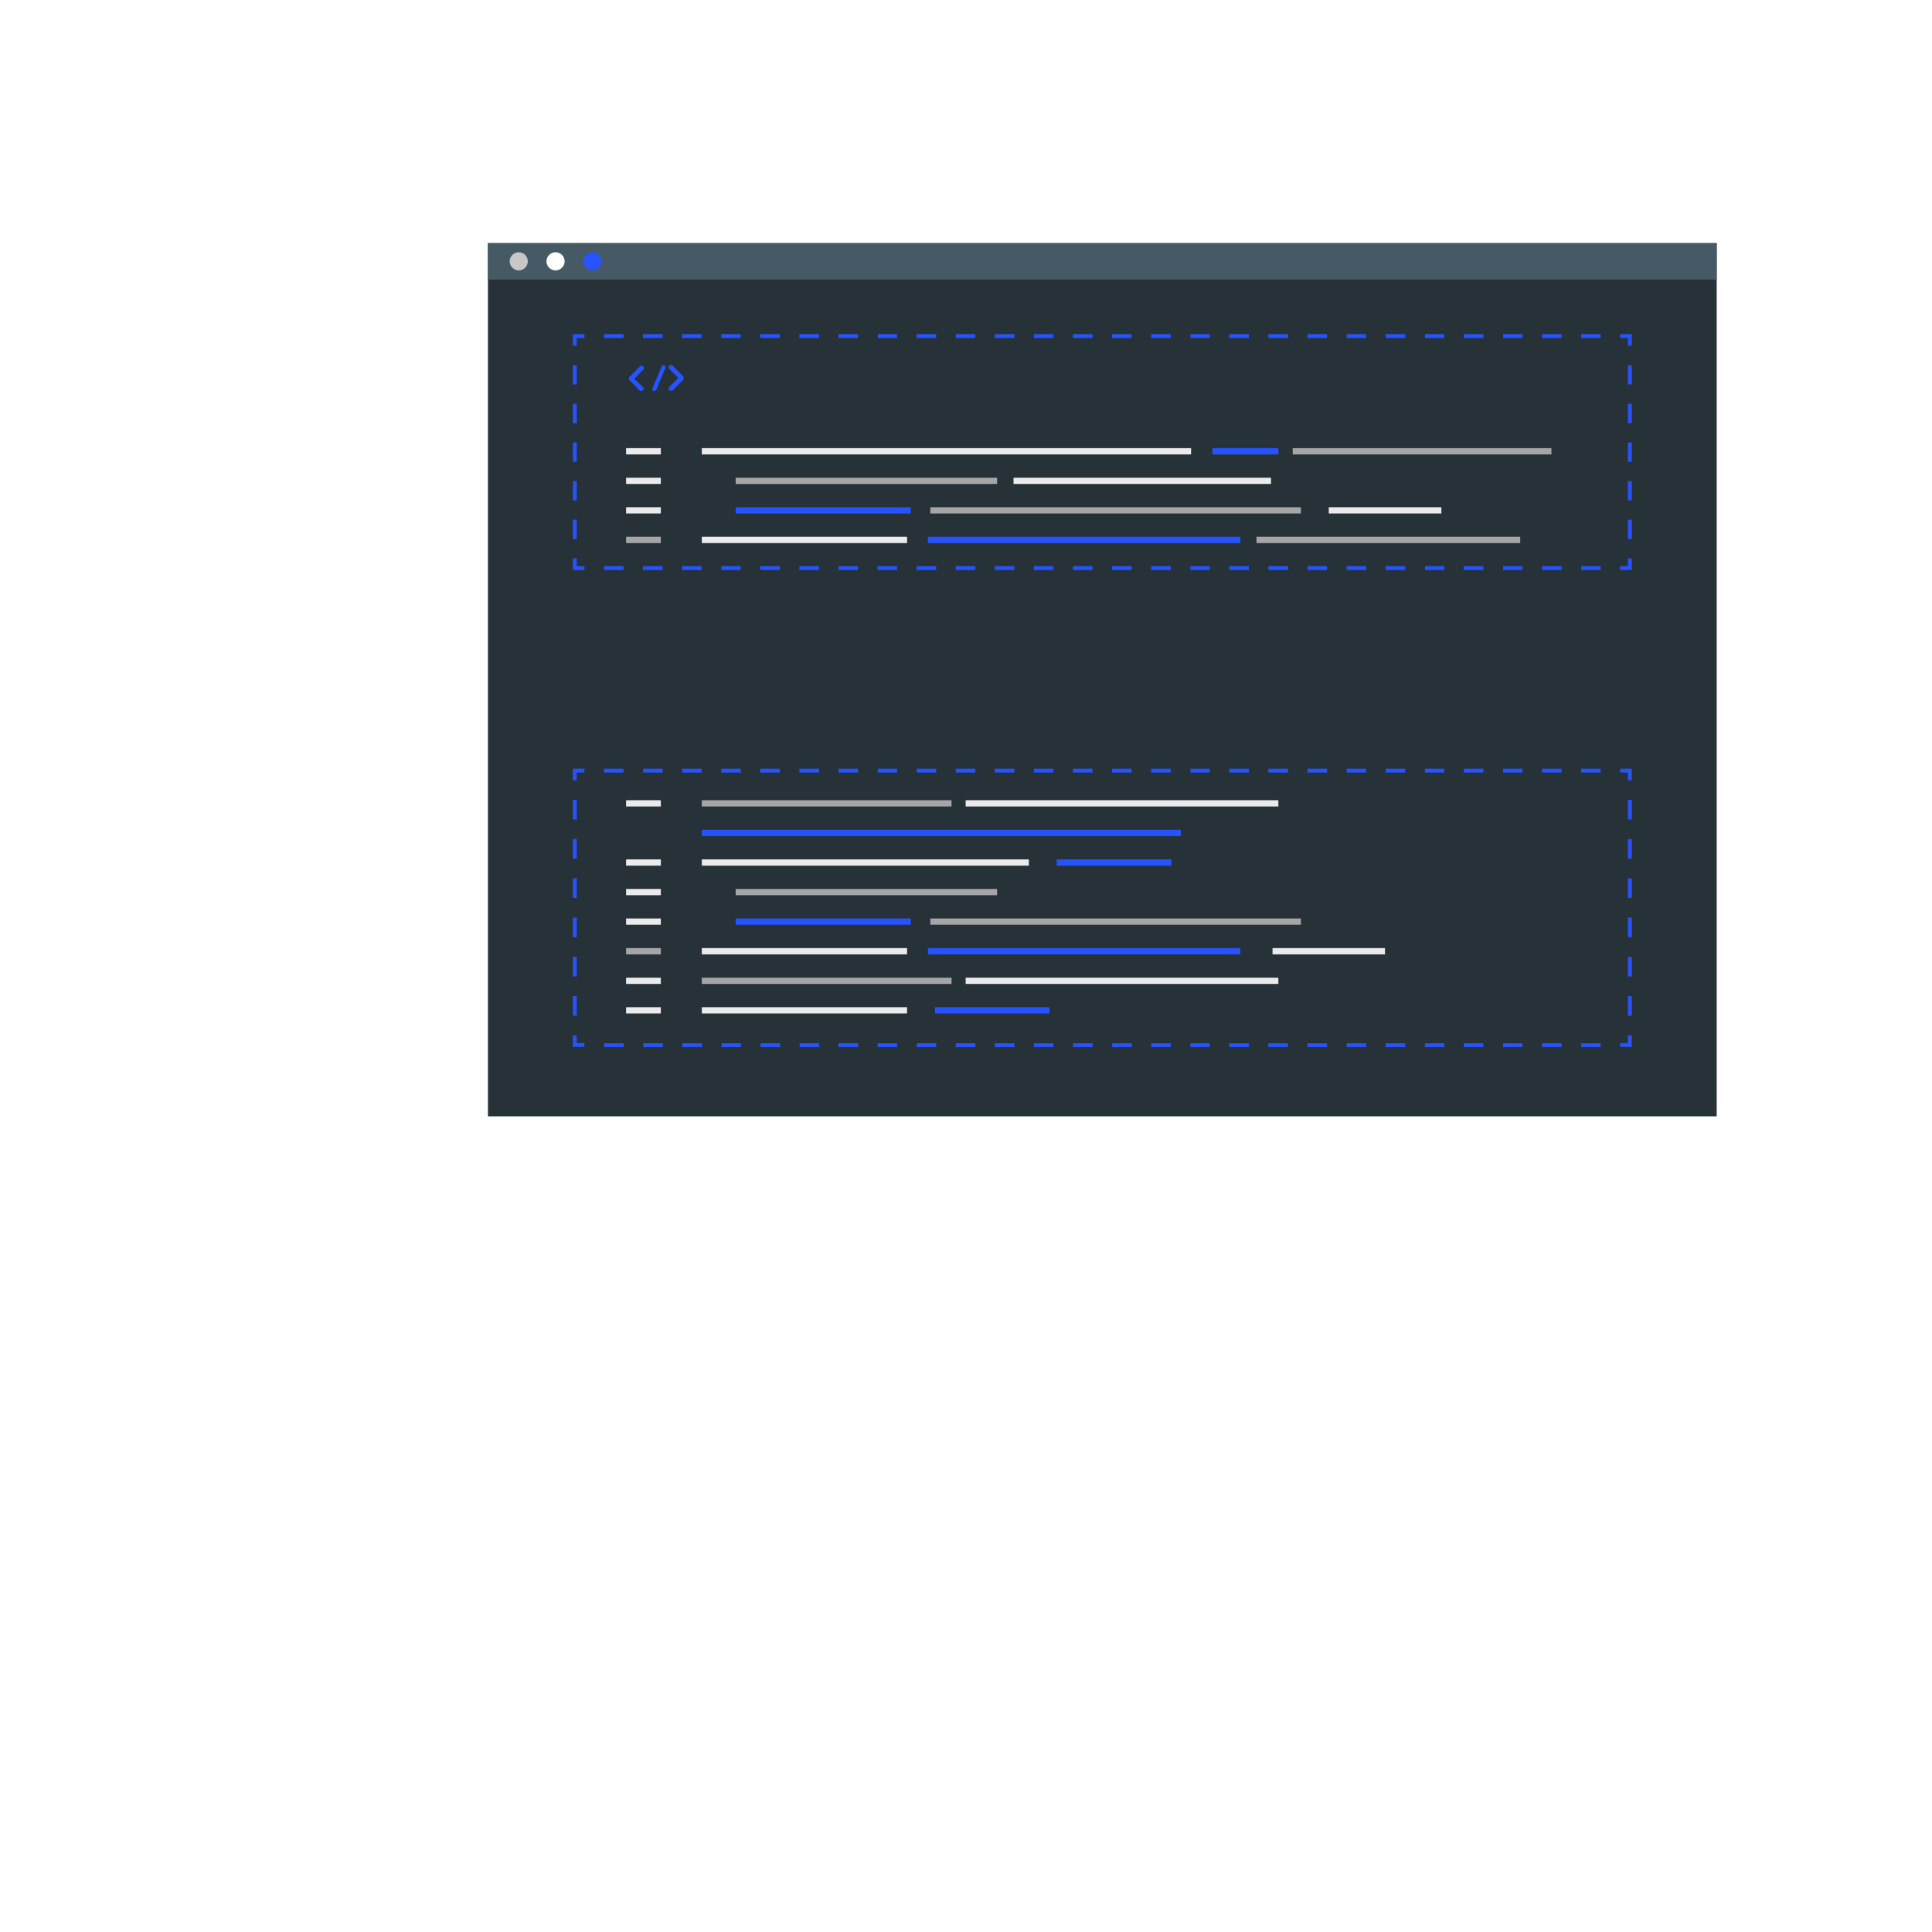 <svg class="animated" id="freepik_stories-code-snippets" xmlns="http://www.w3.org/2000/svg" viewBox="0 0 500 500" version="1.1" xmlns:xlink="http://www.w3.org/1999/xlink" xmlns:svgjs="http://svgjs.com/svgjs"><style>svg#freepik_stories-code-snippets:not(.animated) .animable {opacity: 0;}svg#freepik_stories-code-snippets.animated #freepik--Tab--inject-122 {animation: 3s Infinite  linear floating;animation-delay: 0s;}            @keyframes floating {                0% {                    opacity: 1;                    transform: translateY(0px);                }                50% {                    transform: translateY(-10px);                }                100% {                    opacity: 1;                    transform: translateY(0px);                }            }        .animator-hidden { display: none; }</style><g id="freepik--background-complete--inject-122" class="animable animator-hidden" style="transform-origin: 252.19px 252.69px;"><path d="M430,56.29a1.85,1.85,0,0,1,.91,1.72c0,.19,0,.39,0,.58s0,.39,0,.58a1.86,1.86,0,0,1-.9,1.72l-2.09,1.2,3.92,6.78,2.08-1.2a1.85,1.85,0,0,1,1.95.07c.32.21.66.4,1,.58a1.85,1.85,0,0,1,1,1.65v2.4h7.83V70a1.85,1.85,0,0,1,1-1.65c.34-.18.68-.37,1-.58a1.85,1.85,0,0,1,1.95-.07l2.08,1.2,3.91-6.78-2.08-1.21a1.84,1.84,0,0,1-.91-1.72c0-.19,0-.38,0-.57s0-.39,0-.58a1.85,1.85,0,0,1,.91-1.72l2.08-1.2-3.91-6.78-2.07,1.2a1.85,1.85,0,0,1-2-.07,10.14,10.14,0,0,0-1-.58,1.86,1.86,0,0,1-1-1.66V44.81H437.9V47.2a1.86,1.86,0,0,1-1,1.66,10.14,10.14,0,0,0-1,.58,1.85,1.85,0,0,1-1.95.07l-2.07-1.2-3.92,6.78Zm11.81-4.11a6.41,6.41,0,1,1-6.4,6.41A6.41,6.41,0,0,1,441.81,52.18Z" style="fill: rgb(235, 235, 235); transform-origin: 441.78px 58.59px;" id="elh16wk55tc2b" class="animable"></path><path d="M156.43,362.35a30.47,30.47,0,1,0,30.47-30.47A30.47,30.47,0,0,0,156.43,362.35Zm16.23,0a14.24,14.24,0,1,1,14.24,14.23A14.24,14.24,0,0,1,172.66,362.35Z" style="fill: rgb(235, 235, 235); transform-origin: 186.9px 362.35px;" id="elzzd9p2c4cvi" class="animable"></path><polygon points="181.04 333.14 192.76 333.14 192.11 324.85 181.69 324.85 181.04 333.14" style="fill: rgb(235, 235, 235); transform-origin: 186.9px 328.995px;" id="el3zgsfgwmy3r" class="animable"></polygon><polygon points="203.34 337.09 211.63 345.38 217.04 339.05 209.67 331.68 203.34 337.09" style="fill: rgb(235, 235, 235); transform-origin: 210.19px 338.53px;" id="elj2p91rpl03" class="animable"></polygon><polygon points="216.32 355.65 216.32 367.37 224.62 366.72 224.62 356.3 216.32 355.65" style="fill: rgb(235, 235, 235); transform-origin: 220.47px 361.51px;" id="elyloebtn17l" class="animable"></polygon><polygon points="212.38 377.96 204.09 386.24 210.41 391.65 217.78 384.28 212.38 377.96" style="fill: rgb(235, 235, 235); transform-origin: 210.935px 384.805px;" id="elzafpji5pvo" class="animable"></polygon><polygon points="193.81 390.94 182.09 390.94 182.74 399.23 193.16 399.23 193.81 390.94" style="fill: rgb(235, 235, 235); transform-origin: 187.95px 395.085px;" id="el68uzidyx09d" class="animable"></polygon><polygon points="171.51 386.99 163.22 378.7 157.81 385.03 165.19 392.4 171.51 386.99" style="fill: rgb(235, 235, 235); transform-origin: 164.66px 385.55px;" id="el0ge74pujghug" class="animable"></polygon><polygon points="158.53 368.43 158.53 356.71 150.23 357.36 150.23 367.78 158.53 368.43" style="fill: rgb(235, 235, 235); transform-origin: 154.38px 362.57px;" id="eldngn8udk6ri" class="animable"></polygon><polygon points="162.48 346.12 170.76 337.84 164.44 332.43 157.07 339.8 162.48 346.12" style="fill: rgb(235, 235, 235); transform-origin: 163.915px 339.275px;" id="el55b14f9qwh4" class="animable"></polygon><path d="M85,144.45a3.21,3.21,0,0,1-2-6.1c7.22-2.24,8.26-4.54,8.26-9.6,0-1.49-.15-3.94-.15-5.51,0-5.8,2.75-8.55,7.74-10.19-4.91-1.56-7.74-4.39-7.74-10.19,0-1.56.15-4,.15-5.51,0-5-1-7.36-8.26-9.59a3.21,3.21,0,0,1,2-6.1C96.48,84.19,99.53,88.8,99.53,96c0,1.11-.15,4.09-.15,5.35,0,5.51,1.94,7.89,7,8.11,2.39.15,3.8,1.56,3.8,3.57s-1.41,3.42-3.8,3.57c-5.05.15-7,2.61-7,8,0,1.26.15,4.24.15,5.35C99.53,137.3,96.48,141.92,85,144.45Z" style="fill: rgb(235, 235, 235); transform-origin: 95.504px 113.055px;" id="el0ydrpkp8ry1" class="animable"></path><path d="M69.52,81.66a3.2,3.2,0,0,1,1.93,6.1c-7.14,2.23-8.18,4.54-8.18,9.59,0,1.49.15,4,.15,5.51,0,5.8-2.76,8.55-7.74,10.19,4.91,1.56,7.74,4.39,7.74,10.19,0,1.57-.15,4-.15,5.51,0,5.06,1,7.36,8.18,9.6a3.08,3.08,0,0,1,2.16,3.05,3.13,3.13,0,0,1-4.09,3C58,141.92,54.94,137.3,54.94,130c0-1.11.14-4.09.14-5.35,0-5.43-2-7.89-7.06-8-2.31-.15-3.72-1.56-3.72-3.57s1.41-3.42,3.72-3.57c5.06-.22,7.06-2.6,7.06-8.11,0-1.26-.14-4.24-.14-5.35C54.94,88.8,58,84.19,69.52,81.66Z" style="fill: rgb(235, 235, 235); transform-origin: 58.956px 113.042px;" id="elw4v7s3z6x1h" class="animable"></path><path d="M353.92,325.85a3.4,3.4,0,0,1-2.36,5.82,3.58,3.58,0,0,1-2.48-1L334,315.35c-.17-.05-.22-.16-.27-.32a.55.55,0,0,0-.17-.11,1.47,1.47,0,0,1-.15-.43.28.28,0,0,1-.17-.22c-.05-.11-.05-.27-.1-.32s-.12-.21-.12-.27v-.38c0-.11-.05-.16-.05-.32s.05-.22.05-.27v-.37c0-.11.12-.17.12-.22s.05-.27.1-.44.05-.05.05-.1.17-.38.27-.48a.11.11,0,0,1,.12-.11.9.9,0,0,1,.32-.38l15.13-15.35a3.51,3.51,0,0,1,4.84,0,3.39,3.39,0,0,1,0,4.85L341.17,313Z" style="fill: rgb(235, 235, 235); transform-origin: 343.981px 312.981px;" id="el9hj5ybrbkod" class="animable"></path><path d="M367.64,327.58l13.2-31.41a3,3,0,0,1,3.93-1.55,2.91,2.91,0,0,1,1.51,3.82l-13.2,31.45a3,3,0,0,1-2.75,1.78,2.55,2.55,0,0,1-1.07-.21A2.92,2.92,0,0,1,367.64,327.58Z" style="fill: rgb(235, 235, 235); transform-origin: 376.959px 313.024px;" id="el7hq3z9qmdw3" class="animable"></path><path d="M412.33,314.92a0,0,0,0,1-.05.05,2.72,2.72,0,0,1-.38.38L396.77,330.7a3.52,3.52,0,0,1-4.85,0,3.41,3.41,0,0,1,0-4.85L404.68,313l-12.76-12.87a3.41,3.41,0,0,1,0-4.85,3.52,3.52,0,0,1,4.85,0l15.13,15.35a2.72,2.72,0,0,1,.38.38c.05,0,.05.11.05.11.11.21.21.32.28.48s.05.05.05.1a2,2,0,0,0,.16.49c0,.06.05.06.05.17v.37c0,.05.06.21.06.27s-.06.21-.06.27v.43c0,.06-.05.06-.05.11a3.28,3.28,0,0,0-.16.48c0,.06-.05.06-.05.16A5.23,5.23,0,0,0,412.33,314.92Z" style="fill: rgb(235, 235, 235); transform-origin: 401.919px 312.99px;" id="el51xc6ywcph6" class="animable"></path><path d="M335.83,229.33H92.06V45.17H335.83Zm-242.77-1H334.83V46.17H93.06Z" style="fill: rgb(235, 235, 235); transform-origin: 213.945px 137.25px;" id="el7b4wv2pr3vl" class="animable"></path><path d="M101.17,50.33A2.31,2.31,0,1,1,98.86,48,2.32,2.32,0,0,1,101.17,50.33Z" style="fill: rgb(166, 166, 166); transform-origin: 98.86px 50.31px;" id="el0wjn6uvbvxm" class="animable"></path><path d="M110.59,50.33A2.31,2.31,0,1,1,108.28,48,2.31,2.31,0,0,1,110.59,50.33Z" style="fill: rgb(235, 235, 235); transform-origin: 108.28px 50.31px;" id="elj8o0n0axe2b" class="animable"></path><path d="M120,50.33a2.31,2.31,0,1,1-2.3-2.31A2.31,2.31,0,0,1,120,50.33Z" style="fill: #2753FF; transform-origin: 117.69px 50.33px;" id="elywrfqjse9i" class="animable"></path><rect x="92.56" y="54.35" width="242.77" height="1" style="fill: rgb(235, 235, 235); transform-origin: 213.945px 54.85px;" id="eluyukcam5uwm" class="animable"></rect><polygon points="244.25 432.13 455.68 432.13 460.08 345.38 239.85 345.38 244.25 432.13" style="fill: rgb(235, 235, 235); transform-origin: 349.965px 388.755px;" id="el028dox4azyga" class="animable"></polygon><path d="M445.66,385.09H357.27L355.61,355h92ZM358.28,384h86.38l1.8-28H356.74Z" style="fill: rgb(219, 219, 219); transform-origin: 401.61px 370.045px;" id="el8veaul4hv8m" class="animable"></path><path d="M444,419.74h-83.3l-1.35-27.19h86.35Zm-82.29-1.07H443l1.56-25.05H360.5Z" style="fill: rgb(219, 219, 219); transform-origin: 402.525px 406.145px;" id="el1cs2quhpdko" class="animable"></path><path d="M410,373.3H395.12l-.94-7.27h16.73Zm-13.91-1.07h13l.66-5.13H395.4Z" style="fill: rgb(219, 219, 219); transform-origin: 402.545px 369.665px;" id="elav52mzoj41" class="animable"></path><path d="M410,409.78H395.12l-.94-7.27h16.73Zm-13.91-1.07h13l.66-5.13H395.4Z" style="fill: rgb(219, 219, 219); transform-origin: 402.545px 406.145px;" id="elwk0eou3qwob" class="animable"></path><path d="M341.69,385.09h-88.4L251.63,355h92ZM254.3,384h86.39l1.79-28H252.76Z" style="fill: rgb(219, 219, 219); transform-origin: 297.63px 370.045px;" id="elhdh4u7ysdme" class="animable"></path><path d="M340.06,419.74h-83.3l-1.36-27.19h86.35Zm-82.29-1.07h81.28l1.57-25.05h-84.1Z" style="fill: rgb(219, 219, 219); transform-origin: 298.575px 406.145px;" id="el4z1mv5cxjt" class="animable"></path><path d="M306,373.3H291.15l-.94-7.27h16.73Zm-13.91-1.07h13l.67-5.13H291.42Z" style="fill: rgb(219, 219, 219); transform-origin: 298.575px 369.665px;" id="elrrbd1uehmed" class="animable"></path><path d="M306,409.78H291.15l-.94-7.27h16.73Zm-13.91-1.07h13l.67-5.13H291.42Z" style="fill: rgb(219, 219, 219); transform-origin: 298.575px 406.145px;" id="elznjgt58cdsn" class="animable"></path><polygon points="263.21 432.13 261.88 441.58 259.21 460.57 253.99 460.57 253.99 432.13 263.21 432.13" style="fill: rgb(235, 235, 235); transform-origin: 258.6px 446.35px;" id="el72kxjc8stjj" class="animable"></polygon><polygon points="263.21 432.13 261.88 441.58 253.99 441.58 253.99 432.13 263.21 432.13" style="fill: rgb(219, 219, 219); transform-origin: 258.6px 436.855px;" id="ellnupstnchhg" class="animable"></polygon><polygon points="436.72 432.13 438.05 441.58 440.72 460.57 445.94 460.57 445.94 432.13 436.72 432.13" style="fill: rgb(235, 235, 235); transform-origin: 441.33px 446.35px;" id="elepclilclncs" class="animable"></polygon><polygon points="436.72 432.13 438.05 441.58 445.94 441.58 445.94 432.13 436.72 432.13" style="fill: rgb(219, 219, 219); transform-origin: 441.33px 436.855px;" id="elixdtw0fz2m" class="animable"></polygon></g><g id="freepik--Tab--inject-122" class="animable animator-active" style="transform-origin: 285.28px 175.915px;"><rect x="126.28" y="62.92" width="318" height="225.99" style="fill: rgb(38, 50, 56); transform-origin: 285.28px 175.915px;" id="el7ek80f68pmf" class="animable"></rect><rect x="126.28" y="62.92" width="318" height="9.42" style="fill: rgb(69, 90, 100); transform-origin: 285.28px 67.63px;" id="elnfi6si0k6ca" class="animable"></rect><path d="M136.59,67.63a2.34,2.34,0,1,1-2.34-2.34A2.34,2.34,0,0,1,136.59,67.63Z" style="fill: rgb(199, 199, 199); transform-origin: 134.25px 67.63px;" id="eljoeo4axlw29" class="animable"></path><path d="M146.12,67.63a2.34,2.34,0,1,1-2.33-2.34A2.33,2.33,0,0,1,146.12,67.63Z" style="fill: rgb(255, 255, 255); transform-origin: 143.78px 67.63px;" id="elznjwkhf3p3" class="animable"></path><path d="M155.66,67.63a2.34,2.34,0,1,1-2.34-2.34A2.34,2.34,0,0,1,155.66,67.63Z" style="fill: #2753FF; transform-origin: 153.32px 67.63px;" id="el81hwtu1skbk" class="animable"></path><polygon points="422.3 147.51 419.3 147.51 419.3 146.51 421.3 146.51 421.3 144.51 422.3 144.51 422.3 147.51" style="fill: #2753FF; transform-origin: 420.8px 146.01px;" id="el2jbwo2d89l6" class="animable"></polygon><path d="M414.24,147.51h-5.05v-1h5.05Zm-10.11,0h-5.06v-1h5.06Zm-10.12,0H389v-1H394Zm-10.11,0h-5.06v-1h5.06Zm-10.12,0h-5v-1h5Zm-10.11,0h-5.06v-1h5.06Zm-10.12,0H348.5v-1h5.05Zm-10.11,0h-5.06v-1h5.06Zm-10.12,0h-5.05v-1h5.05Zm-10.11,0h-5.06v-1h5.06Zm-10.12,0h-5v-1h5Zm-10.11,0h-5.06v-1H303Zm-10.11,0h-5.06v-1h5.06Zm-10.12,0h-5.06v-1h5.06Zm-10.12,0h-5.05v-1h5.05Zm-10.11,0h-5.06v-1h5.06Zm-10.11,0h-5.06v-1h5.06Zm-10.12,0h-5.06v-1h5.06Zm-10.11,0h-5.06v-1h5.06Zm-10.12,0H217v-1h5.06Zm-10.11,0h-5.06v-1H212Zm-10.12,0h-5.06v-1h5.06Zm-10.11,0h-5.06v-1h5.06Zm-10.12,0h-5.06v-1h5.06Zm-10.11,0h-5.06v-1h5.06Zm-10.12,0h-5.06v-1h5.06Z" style="fill: #2753FF; transform-origin: 285.275px 147.01px;" id="elv990sw0nbtq" class="animable"></path><polygon points="151.25 147.51 148.25 147.51 148.25 144.51 149.25 144.51 149.25 146.51 151.25 146.51 151.25 147.51" style="fill: #2753FF; transform-origin: 149.75px 146.01px;" id="el4m061dwi6n" class="animable"></polygon><path d="M149.26,139.51h-1v-5h1Zm0-10h-1v-5h1Zm0-10h-1v-5h1Zm0-10h-1v-5h1Zm0-10h-1v-5h1Z" style="fill: #2753FF; transform-origin: 148.76px 117.01px;" id="elpl868qij86" class="animable"></path><polygon points="149.25 89.47 148.25 89.47 148.25 86.47 151.25 86.47 151.25 87.47 149.25 87.47 149.25 89.47" style="fill: #2753FF; transform-origin: 149.75px 87.97px;" id="ele38bf7av13l" class="animable"></polygon><path d="M414.24,87.47h-5.05v-1h5.05Zm-10.11,0h-5.06v-1h5.06Zm-10.12,0H389v-1H394Zm-10.11,0h-5.06v-1h5.06Zm-10.12,0h-5v-1h5Zm-10.11,0h-5.06v-1h5.06Zm-10.12,0H348.5v-1h5.05Zm-10.11,0h-5.06v-1h5.06Zm-10.12,0h-5.05v-1h5.05Zm-10.11,0h-5.06v-1h5.06Zm-10.12,0h-5v-1h5Zm-10.11,0h-5.06v-1H303Zm-10.12,0h-5.05v-1h5.05Zm-10.11,0h-5.06v-1h5.06Zm-10.12,0h-5.05v-1h5.05Zm-10.11,0h-5.06v-1h5.06Zm-10.11,0h-5.06v-1h5.06Zm-10.12,0h-5.06v-1h5.06Zm-10.12,0h-5v-1h5Zm-10.11,0H217v-1h5.06Zm-10.11,0h-5.06v-1H212Zm-10.12,0h-5.06v-1h5.06Zm-10.11,0h-5.06v-1h5.06Zm-10.12,0h-5.06v-1h5.06Zm-10.11,0h-5.06v-1h5.06Zm-10.12,0h-5.06v-1h5.06Z" style="fill: #2753FF; transform-origin: 285.275px 86.97px;" id="elh1imbsit184" class="animable"></path><polygon points="422.3 89.47 421.3 89.47 421.3 87.47 419.3 87.47 419.3 86.47 422.3 86.47 422.3 89.47" style="fill: #2753FF; transform-origin: 420.8px 87.97px;" id="elhz1lld72ztp" class="animable"></polygon><path d="M422.3,139.51h-1v-5h1Zm0-10h-1v-5h1Zm0-10h-1v-5h1Zm0-10h-1v-5h1Zm0-10h-1v-5h1Z" style="fill: #2753FF; transform-origin: 421.8px 117.01px;" id="elpywkxigd0mc" class="animable"></path><polygon points="422.3 270.95 419.3 270.95 419.3 269.95 421.3 269.95 421.3 267.95 422.3 267.95 422.3 270.95" style="fill: #2753FF; transform-origin: 420.8px 269.45px;" id="els1nmn5vyzp" class="animable"></polygon><path d="M414.24,271h-5.05v-1h5.05Zm-10.11,0h-5.06v-1h5.06ZM394,271H389v-1H394Zm-10.11,0h-5.06v-1h5.06Zm-10.12,0h-5v-1h5Zm-10.11,0h-5.06v-1h5.06Zm-10.12,0H348.5v-1h5.05Zm-10.11,0h-5.06v-1h5.06Zm-10.12,0h-5.05v-1h5.05Zm-10.11,0h-5.06v-1h5.06Zm-10.12,0h-5v-1h5ZM303,271h-5.06v-1H303Zm-10.11,0h-5.06v-1h5.06Zm-10.12,0h-5.06v-1h5.06Zm-10.12,0h-5.05v-1h5.05Zm-10.11,0h-5.06v-1h5.06Zm-10.11,0h-5.06v-1h5.06Zm-10.12,0h-5.06v-1h5.06Zm-10.11,0h-5.06v-1h5.06Zm-10.12,0H217v-1h5.06ZM212,271h-5.06v-1H212Zm-10.12,0h-5.06v-1h5.06Zm-10.11,0h-5.06v-1h5.06Zm-10.12,0h-5.06v-1h5.06Zm-10.11,0h-5.06v-1h5.06Zm-10.12,0h-5.06v-1h5.06Z" style="fill: #2753FF; transform-origin: 285.3px 270.5px;" id="el1hesric6nas" class="animable"></path><polygon points="151.25 270.95 148.25 270.95 148.25 267.95 149.25 267.95 149.25 269.95 151.25 269.95 151.25 270.95" style="fill: #2753FF; transform-origin: 149.75px 269.45px;" id="eli52l9v39zya" class="animable"></polygon><path d="M149.26,262.87h-1v-5.08h1Zm0-10.15h-1v-5.08h1Zm0-10.16h-1v-5.08h1Zm0-10.16h-1v-5.08h1Zm0-10.16h-1v-5.07h1Zm0-10.15h-1V207h1Z" style="fill: #2753FF; transform-origin: 148.76px 234.935px;" id="eldg8zenk0haf" class="animable"></path><polygon points="149.25 201.93 148.25 201.93 148.25 198.93 151.25 198.93 151.25 199.93 149.25 199.93 149.25 201.93" style="fill: #2753FF; transform-origin: 149.75px 200.43px;" id="elq3e6tibrk77" class="animable"></polygon><path d="M414.24,199.93h-5.05v-1h5.05Zm-10.11,0h-5.06v-1h5.06Zm-10.12,0H389v-1H394Zm-10.11,0h-5.06v-1h5.06Zm-10.12,0h-5v-1h5Zm-10.11,0h-5.06v-1h5.06Zm-10.12,0H348.5v-1h5.05Zm-10.11,0h-5.06v-1h5.06Zm-10.12,0h-5.05v-1h5.05Zm-10.11,0h-5.06v-1h5.06Zm-10.12,0h-5v-1h5Zm-10.11,0h-5.06v-1H303Zm-10.12,0h-5.05v-1h5.05Zm-10.11,0h-5.06v-1h5.06Zm-10.12,0h-5.05v-1h5.05Zm-10.11,0h-5.06v-1h5.06Zm-10.11,0h-5.06v-1h5.06Zm-10.12,0h-5.06v-1h5.06Zm-10.12,0h-5v-1h5Zm-10.11,0H217v-1h5.06Zm-10.11,0h-5.06v-1H212Zm-10.12,0h-5.06v-1h5.06Zm-10.11,0h-5.06v-1h5.06Zm-10.12,0h-5.06v-1h5.06Zm-10.11,0h-5.06v-1h5.06Zm-10.12,0h-5.06v-1h5.06Z" style="fill: #2753FF; transform-origin: 285.275px 199.43px;" id="el1823sd67lvd" class="animable"></path><polygon points="422.3 201.93 421.3 201.93 421.3 199.93 419.3 199.93 419.3 198.93 422.3 198.93 422.3 201.93" style="fill: #2753FF; transform-origin: 420.8px 200.43px;" id="el38azxrtnn4w" class="animable"></polygon><path d="M422.3,262.87h-1V257.8h1Zm0-10.15h-1v-5.08h1Zm0-10.16h-1v-5.08h1Zm0-10.16h-1v-5.08h1Zm0-10.16h-1v-5.07h1Zm0-10.15h-1V207h1Z" style="fill: #2753FF; transform-origin: 421.8px 234.935px;" id="el3n5vqbmduud" class="animable"></path><rect x="162.03" y="115.98" width="8.99" height="1.62" style="fill: rgb(235, 235, 235); transform-origin: 166.525px 116.79px;" id="elmf8e2gjm7rs" class="animable"></rect><rect x="181.63" y="115.98" width="126.62" height="1.62" style="fill: rgb(235, 235, 235); transform-origin: 244.94px 116.79px;" id="el3xgbotn1hfo" class="animable"></rect><rect x="313.77" y="115.98" width="17.07" height="1.62" style="fill: #2753FF; transform-origin: 322.305px 116.79px;" id="el84u6ebr0q9k" class="animable"></rect><rect x="334.55" y="115.98" width="66.96" height="1.62" style="fill: rgb(166, 166, 166); transform-origin: 368.03px 116.79px;" id="elilyp19j2dc" class="animable"></rect><rect x="162.03" y="123.63" width="8.99" height="1.62" style="fill: rgb(235, 235, 235); transform-origin: 166.525px 124.44px;" id="elv8dp0lhpyzb" class="animable"></rect><rect x="190.39" y="123.63" width="67.66" height="1.62" style="fill: rgb(166, 166, 166); transform-origin: 224.22px 124.44px;" id="eli6369qv3rtf" class="animable"></rect><rect x="190.39" y="131.28" width="45.34" height="1.62" style="fill: #2753FF; transform-origin: 213.06px 132.09px;" id="elxpll39vmo5" class="animable"></rect><rect x="325.18" y="138.93" width="68.25" height="1.62" style="fill: rgb(166, 166, 166); transform-origin: 359.305px 139.74px;" id="el4sl9qo2s0wn" class="animable"></rect><rect x="240.76" y="131.28" width="95.92" height="1.62" style="fill: rgb(166, 166, 166); transform-origin: 288.72px 132.09px;" id="el0clrzjlmzj8m" class="animable"></rect><rect x="262.3" y="123.63" width="66.64" height="1.62" style="fill: rgb(235, 235, 235); transform-origin: 295.62px 124.44px;" id="elf6kwt860ixg" class="animable"></rect><rect x="343.88" y="131.28" width="29.15" height="1.62" style="fill: rgb(235, 235, 235); transform-origin: 358.455px 132.09px;" id="elslluqe58dva" class="animable"></rect><rect x="162.03" y="131.28" width="8.99" height="1.62" style="fill: rgb(235, 235, 235); transform-origin: 166.525px 132.09px;" id="elmgfkyib6kyb" class="animable"></rect><rect x="162.03" y="138.93" width="8.99" height="1.62" style="fill: rgb(166, 166, 166); transform-origin: 166.525px 139.74px;" id="eluwus04ef0p" class="animable"></rect><rect x="181.63" y="138.93" width="53.12" height="1.62" style="fill: rgb(235, 235, 235); transform-origin: 208.19px 139.74px;" id="el1n7km0w9udt" class="animable"></rect><rect x="240.15" y="138.93" width="80.86" height="1.62" style="fill: #2753FF; transform-origin: 280.58px 139.74px;" id="elxmfak88h3dc" class="animable"></rect><rect x="181.63" y="207.1" width="64.63" height="1.62" style="fill: rgb(166, 166, 166); transform-origin: 213.945px 207.91px;" id="el0im16pcaem1k" class="animable"></rect><rect x="273.47" y="222.41" width="29.67" height="1.62" style="fill: #2753FF; transform-origin: 288.305px 223.22px;" id="elqqllq2tkt3" class="animable"></rect><rect x="190.39" y="237.71" width="45.34" height="1.62" style="fill: #2753FF; transform-origin: 213.06px 238.52px;" id="eluli26a585q" class="animable"></rect><rect x="181.63" y="214.76" width="123.96" height="1.62" style="fill: #2753FF; transform-origin: 243.61px 215.57px;" id="elrrdwyiqy2i" class="animable"></rect><rect x="249.91" y="207.1" width="80.93" height="1.62" style="fill: rgb(235, 235, 235); transform-origin: 290.375px 207.91px;" id="elfsv40cqof7v" class="animable"></rect><rect x="162.03" y="207.1" width="8.99" height="1.62" style="fill: rgb(235, 235, 235); transform-origin: 166.525px 207.91px;" id="elwolqjqegjic" class="animable"></rect><rect x="162.03" y="222.41" width="8.99" height="1.62" style="fill: rgb(235, 235, 235); transform-origin: 166.525px 223.22px;" id="elpiid1psn9aq" class="animable"></rect><rect x="181.63" y="222.41" width="84.64" height="1.62" style="fill: rgb(235, 235, 235); transform-origin: 223.95px 223.22px;" id="elde1477duvvu" class="animable"></rect><rect x="241.95" y="260.67" width="29.67" height="1.62" style="fill: #2753FF; transform-origin: 256.785px 261.48px;" id="el2r19yhok38w" class="animable"></rect><rect x="181.63" y="260.67" width="53.12" height="1.62" style="fill: rgb(235, 235, 235); transform-origin: 208.19px 261.48px;" id="elumvsfk7fd2k" class="animable"></rect><rect x="162.03" y="230.06" width="8.99" height="1.62" style="fill: rgb(235, 235, 235); transform-origin: 166.525px 230.87px;" id="elti5wm7gboal" class="animable"></rect><rect x="190.39" y="230.06" width="67.66" height="1.62" style="fill: rgb(166, 166, 166); transform-origin: 224.22px 230.87px;" id="elr1mm4wttc9i" class="animable"></rect><rect x="181.63" y="253.02" width="64.63" height="1.62" style="fill: rgb(166, 166, 166); transform-origin: 213.945px 253.83px;" id="eldsjpphksb8g" class="animable"></rect><rect x="240.76" y="237.71" width="95.92" height="1.62" style="fill: rgb(166, 166, 166); transform-origin: 288.72px 238.52px;" id="elh7o1crqnlm9" class="animable"></rect><rect x="329.33" y="245.37" width="29.1" height="1.62" style="fill: rgb(235, 235, 235); transform-origin: 343.88px 246.18px;" id="el4w9j3hooeh8" class="animable"></rect><rect x="162.03" y="237.71" width="8.99" height="1.62" style="fill: rgb(235, 235, 235); transform-origin: 166.525px 238.52px;" id="eld49nxl21i2k" class="animable"></rect><rect x="162.03" y="245.37" width="8.99" height="1.62" style="fill: rgb(166, 166, 166); transform-origin: 166.525px 246.18px;" id="elbb4dqlisfzt" class="animable"></rect><rect x="162.03" y="253.02" width="8.99" height="1.62" style="fill: rgb(235, 235, 235); transform-origin: 166.525px 253.83px;" id="elv4xvo9q048" class="animable"></rect><rect x="162.03" y="260.67" width="8.99" height="1.62" style="fill: rgb(235, 235, 235); transform-origin: 166.525px 261.48px;" id="elcn5lvp2d0fm" class="animable"></rect><rect x="181.63" y="245.37" width="53.12" height="1.62" style="fill: rgb(235, 235, 235); transform-origin: 208.19px 246.18px;" id="elw2xagmgqzai" class="animable"></rect><rect x="249.91" y="253.02" width="80.93" height="1.62" style="fill: rgb(235, 235, 235); transform-origin: 290.375px 253.83px;" id="el5k8h0d8ztx" class="animable"></rect><rect x="240.15" y="245.37" width="80.86" height="1.62" style="fill: #2753FF; transform-origin: 280.58px 246.18px;" id="el4fae7jejxhj" class="animable"></rect><path d="M166.39,100.17a.6.6,0,0,1,0,.87.63.63,0,0,1-.42.17.68.68,0,0,1-.45-.17l-2.72-2.76s0,0-.05-.06l0,0a.26.26,0,0,1,0-.08.05.05,0,0,1,0,0,.15.15,0,0,1,0-.06s0,0,0,0v-.25s0,0,0,0a.2.2,0,0,1,0-.07s0,0,0,0a.73.73,0,0,1,.05-.09,0,0,0,0,1,0,0,.19.19,0,0,1,.06-.07l2.72-2.76a.63.63,0,0,1,.87,0,.6.6,0,0,1,0,.87l-2.29,2.32Z" style="fill: #2753FF; transform-origin: 164.692px 97.938px;" id="elgkc454h7dyr" class="animable"></path><path d="M168.86,100.48l2.37-5.65a.54.54,0,0,1,.71-.28.51.51,0,0,1,.27.68l-2.37,5.66a.53.53,0,0,1-.5.32.46.46,0,0,1-.19,0A.52.52,0,0,1,168.86,100.48Z" style="fill: #2753FF; transform-origin: 170.528px 97.863px;" id="eldtt79s3ewhc" class="animable"></path><path d="M176.9,98.2h0a.46.46,0,0,1-.07.07L174.1,101a.66.66,0,0,1-.44.17.63.63,0,0,1-.43-.17.62.62,0,0,1,0-.87l2.29-2.32-2.29-2.32a.62.62,0,0,1,0-.87.63.63,0,0,1,.87,0l2.72,2.76a.46.46,0,0,1,.07.07s0,0,0,0a.9.9,0,0,1,0,.09s0,0,0,0a.26.26,0,0,0,0,.08s0,0,0,0v.07s0,0,0,0,0,0,0,.05V98s0,0,0,0a.41.41,0,0,0,0,.08s0,0,0,0Z" style="fill: #2753FF; transform-origin: 174.976px 97.808px;" id="elfyd9g8i8tg9" class="animable"></path></g><g id="freepik--Code--inject-122" class="animable animator-hidden" style="transform-origin: 322.965px 180.13px;"><g id="elxzxatmvhsvd"><path d="M186.47,151.7h273a0,0,0,0,1,0,0v56.86a0,0,0,0,1,0,0H198.84a12.38,12.38,0,0,1-12.38-12.38V151.7A0,0,0,0,1,186.47,151.7Z" style="fill: rgb(55, 71, 79); transform-origin: 322.965px 180.13px; transform: rotate(-1.2deg);" class="animable" id="el5djdu6wuaup"></path></g><g id="eld6ygfixu9jm"><rect x="381.89" y="158.63" width="57.62" height="1.62" style="fill: rgb(235, 235, 235); transform-origin: 410.7px 159.44px; transform: rotate(-1.2deg);" class="animable" id="el5ep57ctu6v"></rect></g><g id="elr8drjdtmah"><rect x="352.25" y="159.59" width="25.59" height="1.62" style="fill: rgb(166, 166, 166); transform-origin: 365.045px 160.4px; transform: rotate(-1.2deg);" class="animable" id="elqwocags621"></rect></g><g id="elabh35tcmk4s"><rect x="315.52" y="182.53" width="34.02" height="1.62" style="fill: rgb(166, 166, 166); transform-origin: 332.53px 183.34px; transform: rotate(-1.2deg);" class="animable" id="elt6k03eptni"></rect></g><g id="el8p0iolul2l6"><rect x="222.46" y="161.28" width="123.96" height="1.62" style="fill: #2753FF; transform-origin: 284.44px 162.09px; transform: rotate(-1.146deg);" class="animable" id="elgwmogigvc8c"></rect></g><g id="elhmpxzw03vjp"><rect x="231.39" y="169.49" width="53.12" height="1.62" style="fill: rgb(235, 235, 235); transform-origin: 257.95px 170.3px; transform: rotate(-1.146deg);" class="animable" id="elqbfhhu2687"></rect></g><g id="eltfiy1xlex4"><rect x="354.08" y="174.35" width="74.16" height="1.62" style="fill: #2753FF; transform-origin: 391.16px 175.16px; transform: rotate(-1.2deg);" class="animable" id="eli6z0fzcd9ag"></rect></g><g id="el3fynjgk3gfb"><rect x="279.57" y="175.96" width="69.88" height="1.62" style="fill: rgb(235, 235, 235); transform-origin: 314.51px 176.77px; transform: rotate(-1.2deg);" class="animable" id="elctcefpksq6t"></rect></g><g id="el4jhydfmnzyk"><rect x="231.55" y="177.28" width="39.93" height="1.62" style="fill: rgb(166, 166, 166); transform-origin: 251.515px 178.09px; transform: rotate(-1.2deg);" class="animable" id="elu33yfahe79m"></rect></g><g id="elg51tsouwym6"><rect x="202.88" y="162.9" width="8.99" height="1.62" style="fill: rgb(235, 235, 235); transform-origin: 207.375px 163.71px; transform: rotate(-1.2deg);" class="animable" id="ely5abkvwllm"></rect></g><g id="el5yvidtgkr1b"><rect x="203.04" y="170.55" width="8.99" height="1.62" style="fill: rgb(166, 166, 166); transform-origin: 207.535px 171.36px; transform: rotate(-1.2deg);" class="animable" id="eltsuvtg8i1y"></rect></g><g id="el50sg5ue1713"><rect x="203.2" y="178.2" width="8.99" height="1.62" style="fill: rgb(235, 235, 235); transform-origin: 207.695px 179.01px; transform: rotate(-1.2deg);" class="animable" id="elwkpbj1hwo9"></rect></g><g id="el3xm07m2m4bt"><rect x="203.35" y="185.15" width="8.99" height="1.62" style="fill: rgb(235, 235, 235); transform-origin: 207.845px 185.96px; transform: rotate(-1.146deg);" class="animable" id="el4z22jur5x3d"></rect></g><g id="elz8i95xwlms"><rect x="222.93" y="183.94" width="84.64" height="1.62" style="fill: rgb(235, 235, 235); transform-origin: 265.25px 184.75px; transform: rotate(-1.2deg);" class="animable" id="elunbcrq4afzh"></rect></g><g id="eliggu2ymev1p"><rect x="203.51" y="192.8" width="8.99" height="1.62" style="fill: rgb(235, 235, 235); transform-origin: 208.005px 193.61px; transform: rotate(-1.2deg);" class="animable" id="elqolc6ituyhs"></rect></g><g id="elrufvsku9o9l"><rect x="231.85" y="191.59" width="67.66" height="1.62" style="fill: rgb(166, 166, 166); transform-origin: 265.68px 192.4px; transform: rotate(-1.2deg);" class="animable" id="el5cen3j7los5"></rect></g><g id="elwqjsusxgrie"><rect x="232.02" y="199.47" width="45.34" height="1.62" style="fill: #2753FF; transform-origin: 254.69px 200.28px; transform: rotate(-1.2deg);" class="animable" id="elpd1lnrz2lai"></rect></g><g id="elj2i3t9tjczs"><rect x="282.37" y="197.89" width="95.92" height="1.62" style="fill: rgb(166, 166, 166); transform-origin: 330.33px 198.7px; transform: rotate(-1.2deg);" class="animable" id="el80n5ngvyk4e"></rect></g><g id="eloop0zc9gjcq"><rect x="303.75" y="190.09" width="66.64" height="1.62" style="fill: rgb(235, 235, 235); transform-origin: 337.07px 190.9px; transform: rotate(-1.2deg);" class="animable" id="elb9oz9j66kjl"></rect></g><g id="elnht9ns5vt7p"><rect x="203.67" y="200.45" width="8.99" height="1.62" style="fill: rgb(235, 235, 235); transform-origin: 208.165px 201.26px; transform: rotate(-1.2deg);" class="animable" id="eldtlccr1wsrc"></rect></g><g id="el0u4kujck589m"><path d="M202.26,211.1l-2.33.05a12.84,12.84,0,0,1-13.11-12.57,44.7,44.7,0,0,0,14.55.08S200.42,206.43,202.26,211.1Z" style="fill: rgb(255, 255, 255); opacity: 0.1; transform-origin: 194.54px 204.866px;" class="animable" id="el84a0fuu57yh"></path></g></g><g id="freepik--Floor--inject-122" class="animable animator-hidden" style="transform-origin: 255.915px 460.574px;"><path d="M460.08,460.57c-130.8.62-277.53.62-408.33,0,130.8-.61,277.53-.61,408.33,0Z" style="fill: rgb(38, 50, 56); transform-origin: 255.915px 460.574px;" id="el7nvy6sji2u5" class="animable"></path></g><g id="freepik--Plant--inject-122" class="animable animator-hidden" style="transform-origin: 410.672px 376.167px;"><path d="M413,371.35s-9.14-14-29.59-11.29c-19.43,2.58-31.52,36.63-12.69,42.62s18.49-26.6,26-31.41C402.28,367.74,409.59,369.3,413,371.35Z" style="fill: #2753FF; transform-origin: 387.15px 381.562px;" id="elajx089b11pt" class="animable"></path><path d="M366.17,377.64a38.2,38.2,0,0,1,4.43-2.77,17.63,17.63,0,0,1,4.6-1.78,27.74,27.74,0,0,1,2.93-3.11,26,26,0,0,1,6.5-4.24l-.59-.1c-1.06-.13-2.12-.24-3.19-.27a17.88,17.88,0,0,0-6.32,1c-.11,0-.18-.15-.06-.18a28,28,0,0,1,6.34-1.28,17.45,17.45,0,0,1,3.15,0c.56.06,1.12.15,1.67.26l.32,0a27.21,27.21,0,0,1,6-1.57l-.54-.21a29.83,29.83,0,0,0-2.92-.76,23.25,23.25,0,0,0-6-.48c-.12,0-.14-.19,0-.19a37.44,37.44,0,0,1,6.08.33,25.5,25.5,0,0,1,5,1.13,25.21,25.21,0,0,1,3.69-.07c7,.36,14.36,3.69,18.12,9.83s3.86,13.89,4,20.89a155.34,155.34,0,0,1-2,29.15c-.1.57-.9.39-.86-.15.51-8.25,1-16.51,1-24.77,0-3.83-.05-7.68-.32-11.5a33.5,33.5,0,0,0-1.87-9.62,17.11,17.11,0,0,0-6.07-7.9,22.94,22.94,0,0,0-9.29-3.85,25.72,25.72,0,0,0-9.05,0,5.85,5.85,0,0,1-.12,1.77,9.52,9.52,0,0,1-.65,2.15,10.53,10.53,0,0,1-1,1.86c-.43.65-1,1.22-1.43,1.84-.08.1-.23,0-.15-.13a9.11,9.11,0,0,0,1.93-3.79,15.44,15.44,0,0,0,.43-2c.08-.51.08-1,.15-1.55a26.5,26.5,0,0,0-9.17,3.79c-.52.34-1,.71-1.53,1.09a9.86,9.86,0,0,1,1.5,2.24,21.62,21.62,0,0,1,1.48,3.34,27,27,0,0,1,1.19,7.14c0,.12-.19.14-.19,0a20.37,20.37,0,0,0-1.66-6.81,25.94,25.94,0,0,0-1.49-3.1c-.29-.51-.6-1-.92-1.52-.17-.26-.36-.53-.52-.82a27.54,27.54,0,0,0-6.43,7.46s0,0,0,0a13.81,13.81,0,0,1,2,3.59,31,31,0,0,1,1.49,4.18,67.9,67.9,0,0,1,1.62,8.39c0,.12-.18.14-.2,0a34.11,34.11,0,0,0-2.07-8.3c-.48-1.31-1-2.61-1.54-3.89a32.93,32.93,0,0,1-1.55-3.68,25.7,25.7,0,0,0-3.16,9.06c0,.12-.21.08-.19,0a32.44,32.44,0,0,1,5.84-13.8c-1.28.41-2.55.79-3.79,1.32a19.91,19.91,0,0,0-4.44,2.53C366.18,377.87,366.07,377.71,366.17,377.64Z" style="fill: rgb(38, 50, 56); transform-origin: 392.782px 392.758px;" id="elybi0h1h8vq9" class="animable"></path><path d="M380.78,379.77c.41,2,1,4,1.34,6.07a22.47,22.47,0,0,1,.32,6c0,.06-.09.05-.09,0a57.09,57.09,0,0,0-1.76-12A.1.1,0,1,1,380.78,379.77Z" style="fill: rgb(38, 50, 56); transform-origin: 381.549px 385.793px;" id="elm0828s6gu7" class="animable"></path><path d="M368.57,373.67A11,11,0,0,1,371.4,372a19.09,19.09,0,0,1,3.17-.79c.12,0,.14.17,0,.19a11.79,11.79,0,0,0-3.06.94,20.74,20.74,0,0,0-2.88,1.41C368.57,373.81,368.5,373.71,368.57,373.67Z" style="fill: rgb(38, 50, 56); transform-origin: 371.604px 372.489px;" id="el6gzrttsx3ew" class="animable"></path><path d="M403.12,355.07s-1.92-23.51-19.4-31.14c-14.6-6.36-23,10-12.63,20.08C379.43,352.14,392.82,348.47,403.12,355.07Z" style="fill: #2753FF; transform-origin: 384.801px 338.786px;" id="el6eynxh82fz2" class="animable"></path><path d="M374.32,328.49a73.54,73.54,0,0,1,7.77,3.68,56.46,56.46,0,0,1,6,4c-.29-.6-.54-1.22-.84-1.8a30,30,0,0,0-1.48-2.66,24.88,24.88,0,0,0-3.85-4.87.1.1,0,0,1,.14-.14,39.55,39.55,0,0,1,4,4.72,28.13,28.13,0,0,1,1.66,2.66A10.87,10.87,0,0,1,389,336.8l.19.14a57.08,57.08,0,0,1,8.35,8.17c0-.23-.1-.46-.16-.67-.33-1.15-.68-2.29-1.06-3.42a28.84,28.84,0,0,0-3.16-6.86c-.06-.1.11-.2.17-.09a53.57,53.57,0,0,1,3.66,6.69,25,25,0,0,1,1.21,3.47,15.36,15.36,0,0,1,.57,2.36c.76,1,1.51,1.94,2.21,3,7.51,10.68,11.28,23.6,12.18,36.53a112,112,0,0,1,.19,11.59,71.79,71.79,0,0,1-1,11.62c-.05.25-.43.17-.42-.07.09-3.39.44-6.78.5-10.18a99.22,99.22,0,0,0-.33-10.2,94.56,94.56,0,0,0-3.81-20A71.25,71.25,0,0,0,399.37,350c-.73-.15-1.46-.35-2.19-.54s-1.75-.44-2.61-.69a25.68,25.68,0,0,1-4.88-1.78c-.11-.06,0-.23.1-.17a15.73,15.73,0,0,0,4.95,1.71c1.36.27,2.78.45,4.16.76-1.27-1.84-2.62-3.63-4.07-5.34a30.59,30.59,0,0,1-9.95-.74,40,40,0,0,1-5.09-1.59c-1.75-.67-3.4-1.54-5.13-2.26-.13-.06,0-.25.08-.17a29.24,29.24,0,0,0,10.08,3.3,62.15,62.15,0,0,0,9.43.77c-1.24-1.42-2.53-2.81-3.89-4.11-4.6-4.38-10.05-8.39-16.1-10.49C374.14,328.63,374.21,328.44,374.32,328.49Z" style="fill: rgb(38, 50, 56); transform-origin: 393.809px 368.081px;" id="eltw0g7f1uqrn" class="animable"></path><path d="M388.54,328.56a25.53,25.53,0,0,1,2.15,3.13,17.23,17.23,0,0,1,1.54,3.65s-.05.07-.07,0c-.58-1.15-1.08-2.35-1.67-3.5a17.58,17.58,0,0,0-2.08-3.18C388.33,328.6,388.47,328.46,388.54,328.56Z" style="fill: rgb(38, 50, 56); transform-origin: 390.308px 331.948px;" id="elnw788r7jsg9" class="animable"></path><path d="M372.29,336.39a17.81,17.81,0,0,0,3.58,1.49,31.22,31.22,0,0,0,3.65,1,.06.06,0,0,1,0,.11,17.36,17.36,0,0,1-3.78-.83,32.13,32.13,0,0,1-3.54-1.59C372.08,336.5,372.18,336.33,372.29,336.39Z" style="fill: rgb(38, 50, 56); transform-origin: 375.851px 337.684px;" id="elg87wzcddp3p" class="animable"></path><path d="M415.75,351.6c.11,1,2.64-8.54,17.42-17,13.43-7.7,29.45-27.73,16.29-40.39C438.83,284,410.85,306.25,415.75,351.6Z" style="fill: #2753FF; transform-origin: 434.773px 321.718px;" id="el6anaadwx6nt" class="animable"></path><path d="M405.57,406.37a261.57,261.57,0,0,1,2.35-29.72,133.94,133.94,0,0,1,6.24-26.6c1.1-3.11,2.36-6.17,3.72-9.18a20.62,20.62,0,0,1,.07-3.52c.07-1.5.2-3,.34-4.5s.29-3,.47-4.5.5-3,.56-4.49a.1.1,0,1,1,.19,0,31.66,31.66,0,0,0-.53,4.76c-.12,1.45-.2,2.9-.24,4.36s0,2.91,0,4.36c0,.53,0,1.08.05,1.64,1.39-2.93,2.88-5.83,4.49-8.64-1-6.13.3-12.54,1.55-18.53,0-.12.21-.06.18.06a52.15,52.15,0,0,0-1,9.5c-.06,2.51.06,5,.07,7.54.35-.6.71-1.2,1.07-1.8,1.92-3.13,4-6.2,6.14-9.17a14.56,14.56,0,0,1,.14-4.37,33.92,33.92,0,0,1,1.08-4.77c.47-1.57,1-3.1,1.63-4.62s1.5-3,2.11-4.58c.05-.13.25,0,.18.08a21.92,21.92,0,0,0-1.85,4.64,40.24,40.24,0,0,0-1.21,4.59c-.32,1.56-.57,3.12-.79,4.69-.15,1-.24,2.12-.42,3.17a112.25,112.25,0,0,1,10.35-12,.1.1,0,0,1,.14.13,136.69,136.69,0,0,0-15,20.45l-.48.82c.82-.51,1.75-.91,2.52-1.34q2.14-1.2,4.31-2.37c1.4-.75,2.79-1.52,4.19-2.29.71-.4,1.42-.81,2.15-1.18a17.36,17.36,0,0,0,2.5-1.39c.12-.09.24.09.12.15-1.43.78-2.68,1.95-4.06,2.82s-2.78,1.73-4.22,2.53c-2.63,1.47-5.48,2.52-8.07,4q-2.69,4.71-5,9.65,2.36-1.51,4.8-2.88c1.05-.59,2.1-1.16,3.16-1.72a15.55,15.55,0,0,0,3-1.8.1.1,0,0,1,.13.14,27.62,27.62,0,0,1-5.68,4c-1.9,1.11-3.82,2.18-5.79,3.15q-2.37,5.19-4.28,10.58c-6.22,17.61-8.51,36.31-9.6,54.89-.32,5.54-.49,11.07-.56,16.61s.22,11.07.21,16.61c0,.16-.27.2-.29,0-.67-4.91-.78-9.9-1-14.85S405.46,411.4,405.57,406.37Z" style="fill: rgb(38, 50, 56); transform-origin: 424.259px 368.005px;" id="el4c56ovyojei" class="animable"></path><path d="M432.43,326.62a72.84,72.84,0,0,0,7.85-4.06,83.89,83.89,0,0,0,7.46-4.74s.09,0,.05.07a63.36,63.36,0,0,1-7.16,5,72.75,72.75,0,0,1-8.11,3.89C432.41,326.84,432.32,326.66,432.43,326.62Z" style="fill: rgb(38, 50, 56); transform-origin: 440.09px 322.306px;" id="elavluq0g4s6e" class="animable"></path><path d="M428.15,306.7c.22-.86.49-1.7.78-2.54a.07.07,0,0,1,0-.1l.58-1.42a.87.87,0,0,1,.07-.17c0-.09.07-.18.11-.27s.05,0,0,0l-.14.5c0,.09,0,.17-.08.27a70.05,70.05,0,0,0-2.19,10c0,.11-.18.11-.17,0A33,33,0,0,1,428.15,306.7Z" style="fill: rgb(38, 50, 56); transform-origin: 428.417px 307.606px;" id="el96vegkattmo" class="animable"></path><path d="M413.09,377.07c5.15-16,16.8-25.51,31.76-23.31s20,21.91,10,28.49-22.82-6.65-28.92-8.88S413.09,377.07,413.09,377.07Z" style="fill: #2753FF; transform-origin: 436.566px 368.757px;" id="eluy3av17j51" class="animable"></path><path d="M411.72,417.91c-.21-1.81-.4-3.62-.6-5.43q-.57-5.43-1.15-10.86c-.7-6.63-.91-13.2.95-19.66a30,30,0,0,1,9.65-15,24.61,24.61,0,0,1,5.7-3.48,14.4,14.4,0,0,1,6.53-4.91,29.22,29.22,0,0,1,10.07-1.69c.12,0,.14.19,0,.19a24.69,24.69,0,0,0-9.46,2,20.9,20.9,0,0,0-3.63,2.05,18.88,18.88,0,0,0-2,1.73,20.86,20.86,0,0,1,8.79-1.17,20.33,20.33,0,0,1,3.19.58,8.9,8.9,0,0,1,2.36-.55,14,14,0,0,1,3.17,0,23.64,23.64,0,0,1,6.28,1.74c.11,0,0,.22-.08.17a22.53,22.53,0,0,0-6.07-1.35,20.43,20.43,0,0,0-3,0,15.27,15.27,0,0,0-1.65.25,19.27,19.27,0,0,1,10.61,7.93c.06.1-.09.22-.16.11A17.6,17.6,0,0,0,438,362.84c-.33,0-.66,0-1,0a12.85,12.85,0,0,1,.36,1.42c.2.72.43,1.42.68,2.12a35.6,35.6,0,0,0,1.79,4.22,34.89,34.89,0,0,0,2.35,4,20.55,20.55,0,0,0,3,3.75.1.1,0,1,1-.14.13c-1.05-1.23-2.23-2.33-3.22-3.62a29.71,29.71,0,0,1-2.55-3.9,28.44,28.44,0,0,1-1.91-4.3c-.28-.79-.52-1.58-.73-2.38a5.81,5.81,0,0,1-.3-1.48,20.17,20.17,0,0,0-5.12.63c1.15,3.47,2.37,7.1,4.81,9.91.08.1-.08.22-.16.12a43.29,43.29,0,0,1-3.19-4.75,19.43,19.43,0,0,1-2-5.15,23.9,23.9,0,0,0-8,4,28.14,28.14,0,0,0-9.47,13.88,46.61,46.61,0,0,0-1.65,18.2c.61,7.71,1.61,15.43,1.93,23.16,0,.51-.74.79-.92.24A27.52,27.52,0,0,1,411.72,417.91Z" style="fill: rgb(38, 50, 56); transform-origin: 430.54px 390.11px;" id="elwfjvjgzn1qs" class="animable"></path><path d="M421.44,365.65a8.94,8.94,0,0,1,1.44-1.76c.53-.58,1.07-1.14,1.65-1.67a13.87,13.87,0,0,1,3.86-2.51.1.1,0,0,1,.07.18,11.08,11.08,0,0,0-3.79,2.59c-.55.53-1.06,1.1-1.56,1.67a10.15,10.15,0,0,1-1.47,1.66C421.54,365.88,421.38,365.77,421.44,365.65Z" style="fill: rgb(38, 50, 56); transform-origin: 424.964px 362.771px;" id="el8ywmt0e0fsw" class="animable"></path><path d="M445.46,367.77a44.73,44.73,0,0,1,4,3.94,26.3,26.3,0,0,1,3.18,4.57c0,.05-.05.09-.08.05a59,59,0,0,0-7.19-8.41C445.25,367.83,445.36,367.68,445.46,367.77Z" style="fill: rgb(38, 50, 56); transform-origin: 448.979px 372.044px;" id="elj9ug9z2a0r9" class="animable"></path><path d="M429.58,368.52a10.91,10.91,0,0,0,1.21,2.59,17.44,17.44,0,0,0,1.73,2.2c0,.05,0,.11-.08.07a9.81,9.81,0,0,1-3-4.79C429.37,368.47,429.54,368.4,429.58,368.52Z" style="fill: rgb(38, 50, 56); transform-origin: 430.972px 370.925px;" id="el02bl4x4k8o18" class="animable"></path><polygon points="389.96 409.94 391.01 422.44 394.24 460.57 428.83 460.57 432.06 422.44 433.11 409.94 389.96 409.94" style="fill: rgb(69, 90, 100); transform-origin: 411.535px 435.255px;" id="ell7ovbzyjhh" class="animable"></polygon><polygon points="389.96 409.94 391.01 422.44 432.06 422.44 433.11 409.94 389.96 409.94" style="fill: rgb(38, 50, 56); transform-origin: 411.535px 416.19px;" id="elic42blc6gb" class="animable"></polygon><g id="elrhlj3bg7e3"><rect x="386.56" y="404.93" width="49.94" height="11.99" style="fill: rgb(69, 90, 100); transform-origin: 411.53px 410.925px; transform: rotate(180deg);" class="animable" id="elmx3p9qyimj"></rect></g></g><g id="freepik--Character--inject-122" class="animable animator-hidden" style="transform-origin: 166.825px 286.46px;"><path d="M178.39,461c-2.31.75-68.31-.11-70.8-1.74-1-.6-1.5-64.88-1.5-64.88l44.14.45-1.67,43s25.12,11.62,27.67,13.7S180.71,460.28,178.39,461Z" style="fill: rgb(247, 169, 160); transform-origin: 142.76px 427.827px;" id="elf9mr1qjny5" class="animable"></path><path d="M158.56,442.36q-.26-.08-.27-.15Z" style="fill: #2753FF; transform-origin: 158.425px 442.285px;" id="el9k30jhqe4cp" class="animable"></path><path d="M178.39,461c-2.31.74-68.3-.11-70.79-1.74-.33-.21-.61-8-.84-18,9.66,3.42,48.42,11.44,56.41,10.82,7.19-.56.68-6.35-1.17-7.88,6.43,3.08,13,6.35,14.23,7.36C178.76,453.62,180.71,460.28,178.39,461Z" style="fill: rgb(38, 50, 56); transform-origin: 143.093px 451.265px;" id="el1genu190t69" class="animable"></path><path d="M92.54,204.3s9.91,111.52,11.53,120c.37,1.93.6,12.47.75,26,.35,29.56.14,82.88.14,82.88h46.52S150.1,340.85,148,323.85,132.82,204.3,132.82,204.3Z" style="fill: rgb(55, 71, 79); transform-origin: 122.01px 318.74px;" id="elz3l6k6nx7n" class="animable"></path><path d="M149.38,425.12c-7.26-.15-5.17-.21-12.43-.28-3.56,0-26.9-.23-30.22.32a.07.07,0,0,0,0,.14c3.32.55,26.66.35,30.22.32,7.26-.07,5.17-.13,12.43-.28A.11.11,0,0,0,149.38,425.12Z" style="fill: rgb(38, 50, 56); transform-origin: 128.075px 425.236px;" id="el4sc09o9q5dn" class="animable"></path><path d="M113.8,372.32l-.15-20.25c-.05-6.53,0-13.07-.35-19.6-.63-13.22-3.31-26.22-5.22-39.29s-3.5-26.2-4.94-39.34c-1.62-14.74-3-29.5-4.56-44.25a.08.08,0,0,0-.16,0c2.2,26.33,4.64,52.66,8.29,78.84q1.35,9.76,3,19.49c1.09,6.57,2.17,13.14,2.68,19.78s.59,13,.66,19.53q.11,10.11.2,20.23c.15,15,.29,38,.44,53a.23.23,0,0,0,.45,0C114,407.11,113.9,385.68,113.8,372.32Z" style="fill: rgb(38, 50, 56); transform-origin: 106.28px 315.076px;" id="el1cvtmam5a1h" class="animable"></path><path d="M82.73,204.3s19.72,111.52,21.34,120c.37,1.93.6,12.47.75,26v0L127,204.3Z" style="fill: rgb(38, 50, 56); transform-origin: 104.865px 277.3px;" id="el0oo0w6ofn62" class="animable"></path><path d="M122.7,468.43c-2.38.53-68-6.5-70.33-8.35-.9-.69,4.57-64.74,4.57-64.74l43.91,4.57-5.68,42.66s23.91,13.93,26.26,16.24S125.07,467.92,122.7,468.43Z" style="fill: rgb(247, 169, 160); transform-origin: 88.115px 431.899px;" id="elr3m91s3fuz8" class="animable"></path><path d="M104.7,448c-.17-.07-.25-.12-.26-.18Z" style="fill: #2753FF; transform-origin: 104.57px 447.91px;" id="elvi0uv2s0cg8" class="animable"></path><path d="M122.7,468.44c-2.38.53-68-6.51-70.33-8.36-.32-.25.17-8.58.94-19.19,10.28,4.56,46.59,15.81,54.45,16,5.43.11,3.41-3.5,1.36-6,5.71,3.45,11.24,6.89,12.31,7.95C123.75,461.1,125.07,467.92,122.7,468.44Z" style="fill: rgb(38, 50, 56); transform-origin: 88.111px 454.679px;" id="el0bxggqd1s1g" class="animable"></path><path d="M98.23,435.74l-46.48-2s12.69-102,12.92-108.26c.35-9.32,4.82-47.78,8.58-78.92,0,0-7.12-16.86,6.2-42.33h53.41s-3.58,24.24-9.71,39.6a71.32,71.32,0,0,0-11.87,5.42s-5.32,69.44-5.52,78.1C105.37,344.5,98.23,435.74,98.23,435.74Z" style="fill: rgb(55, 71, 79); transform-origin: 92.305px 319.985px;" id="elqgub9py3zpg" class="animable"></path><path d="M97,427.22c-7.24-.45-5.16-.42-12.41-.8-3.54-.19-26.86-1.38-30.2-1a.08.08,0,0,0,0,.15c3.3.69,26.63,1.47,30.18,1.59,7.26.24,5.18.09,12.44.25A.11.11,0,0,0,97,427.22Z" style="fill: rgb(38, 50, 56); transform-origin: 75.699px 426.378px;" id="elyitlq6m5i6" class="animable"></path><path d="M125.18,242.81a88.64,88.64,0,0,0-13.9,6.47.16.16,0,0,0,.13.29c4.68-2,9.45-3.93,14-6.2A.31.31,0,0,0,125.18,242.81Z" style="fill: rgb(38, 50, 56); transform-origin: 118.373px 246.191px;" id="elnlqe2conrrr" class="animable"></path><path d="M126.67,210.68c0-.17-.3-.2-.3,0,0,5.56-.32,10.45-.78,15.65-.22,2.41-2.16,15.74-6.35,14.77-.7-.16-1-.85-1.16-1.91a16.43,16.43,0,0,1,.55-4.09c.47-2.79.84-5.59,1.08-8.4a76.35,76.35,0,0,0-.17-15.78.14.14,0,0,0-.27,0A146.67,146.67,0,0,1,118,232.68c-.53,3.47-2.27,8.69,1.35,9.22s6.09-8.2,6.54-10.59A80.53,80.53,0,0,0,126.67,210.68Z" style="fill: rgb(38, 50, 56); transform-origin: 122.058px 226.232px;" id="el3rxacanf50j" class="animable"></path><path d="M119.36,241.43a23.07,23.07,0,0,0-1,2.76,6.38,6.38,0,0,0-.39,2.27.16.16,0,0,0,.29.07,8.42,8.42,0,0,0,1-2.21c.31-.86.65-1.71.94-2.57A.46.46,0,0,0,119.36,241.43Z" style="fill: rgb(38, 50, 56); transform-origin: 119.087px 243.91px;" id="el3v6a5yd4u92" class="animable"></path><path d="M60.36,419c5.31-52.64,12.58-117.1,18.53-169.81l.09-.82a18.15,18.15,0,0,0-.57-2.34c-2.36-8.72-1.33-18,1.1-26.58a95.09,95.09,0,0,1,4.68-12.55,94.46,94.46,0,0,0-4.44,12.62c-2.24,8.56-3.13,17.73-.73,26.34a15.4,15.4,0,0,1,.61,2.52l-.07.84C74.07,302.06,66.77,366.46,60.36,419Z" style="fill: rgb(38, 50, 56); transform-origin: 72.275px 312.95px;" id="elpaf4q5py65h" class="animable"></path><path d="M133,134.1c.31,3.51.62,7,.77,10.56.1,2.16.05,4.28-.06,6.41a13.86,13.86,0,0,1-2.53,2.06c0-.54.07-1.08.09-1.61a74.28,74.28,0,0,0-.05-7.61c0-.09-.12-.07-.12,0,0,2.62-.15,5.26-.35,7.87q-.07.85-.18,1.71a19.55,19.55,0,0,1-2.71,1.34c.06-.62.11-1.25.17-1.86.13-1.44.22-2.88.28-4.33a76.21,76.21,0,0,0-.17-8.55c0-.12-.17-.09-.16,0,0,2.93,0,5.87-.2,8.8-.07,1.38-.17,2.77-.3,4.16-.06.66-.15,1.32-.23,2a32.69,32.69,0,0,1-5.29,1.46c-5.15,1-10.6.21-15.63-1.19a28.29,28.29,0,0,1-11.82-6.49A26.62,26.62,0,0,0,97.83,142c0-.07-.08-.12-.11-.05-.75,1.52-1.55,3-2.42,4.45-.4.67-.84,1.33-1.28,2l-.15-.14c-.32-.33-.66-.67-1-1A43.31,43.31,0,0,0,95.15,143a37.7,37.7,0,0,0,2.49-6.35.11.11,0,1,0-.2-.09c-1,2-1.84,4-2.82,6-.69,1.4-1.46,2.76-2.19,4.14a5.66,5.66,0,0,1-1.55-4.16,10.82,10.82,0,0,1,1.42-3.66,40.3,40.3,0,0,0,1.77-4c1.09-2.79,4.59-24.51,12.07-23.82,0-.07,8.92-9.51,19.88-3.11,12.17,7.11,11.16,33.73,10.79,36.58a11.19,11.19,0,0,1-2.42,5.71c.08-1.8,0-3.61,0-5.37-.17-3.65-.67-7.23-1.2-10.84A.09.09,0,0,0,133,134.1Z" style="fill: #2753FF; transform-origin: 113.937px 131.342px;" id="elei7ghjehh" class="animable"></path><g id="elqxbt6f67azn"><path d="M133,134.1c.31,3.51.62,7,.77,10.56.1,2.16.05,4.28-.06,6.41a13.86,13.86,0,0,1-2.53,2.06c0-.54.07-1.08.09-1.61a74.28,74.28,0,0,0-.05-7.61c0-.09-.12-.07-.12,0,0,2.62-.15,5.26-.35,7.87q-.07.85-.18,1.71a19.55,19.55,0,0,1-2.71,1.34c.06-.62.11-1.25.17-1.86.13-1.44.22-2.88.28-4.33a76.21,76.21,0,0,0-.17-8.55c0-.12-.17-.09-.16,0,0,2.93,0,5.87-.2,8.8-.07,1.38-.17,2.77-.3,4.16-.06.66-.15,1.32-.23,2a32.69,32.69,0,0,1-5.29,1.46c-5.15,1-10.6.21-15.63-1.19a28.29,28.29,0,0,1-11.82-6.49A26.62,26.62,0,0,0,97.83,142c0-.07-.08-.12-.11-.05-.75,1.52-1.55,3-2.42,4.45-.4.67-.84,1.33-1.28,2l-.15-.14c-.32-.33-.66-.67-1-1A43.31,43.31,0,0,0,95.15,143a37.7,37.7,0,0,0,2.49-6.35.11.11,0,1,0-.2-.09c-1,2-1.84,4-2.82,6-.69,1.4-1.46,2.76-2.19,4.14a5.66,5.66,0,0,1-1.55-4.16,10.82,10.82,0,0,1,1.42-3.66,40.3,40.3,0,0,0,1.77-4c1.09-2.79,4.59-24.51,12.07-23.82,0-.07,8.92-9.51,19.88-3.11,12.17,7.11,11.16,33.73,10.79,36.58a11.19,11.19,0,0,1-2.42,5.71c.08-1.8,0-3.61,0-5.37-.17-3.65-.67-7.23-1.2-10.84A.09.09,0,0,0,133,134.1Z" style="opacity: 0.6; transform-origin: 113.937px 131.342px;" class="animable" id="elncs0u5jjxsl"></path></g><path d="M108.23,156.44c3.79,12.38,23.36,44,36.07,46.66,10.23,2.16,38.14-.29,45.53-1.63,2.48-.46-1.88-29.56-4.8-29.56-6.88,0-28.68,7.84-34.57,5.69-2.32-.84-16-12.35-32.41-26.4C111.69,145.76,106,149.05,108.23,156.44Z" style="fill: rgb(247, 169, 160); transform-origin: 149.15px 176.226px;" id="eljpidkskkuyo" class="animable"></path><path d="M188,201.71c3.41-.24,19-2.71,23.12-4.36s15.82-7.28,14.88-10.61-4.49-1.94-4.49-1.94,4.55-3.16,3.3-6.42-6.7-.93-6.7-.93,4.43-3.58,2.95-6.74-6.57.09-6.57.09,4.21-3.09,1.89-5.18c-2.79-2.51-9.89,4-14.63,5.54-1.08.33-22.31,5.26-22.31,5.26Z" style="fill: rgb(247, 169, 160); transform-origin: 202.747px 183.38px;" id="el4zdfenssz2w" class="animable"></path><path d="M214.89,170.53c-5.24,4.81-8.37,6-15.26,7.27a.11.11,0,0,0,0,.22c6.86-.62,11-1.56,15.48-7.25C215.35,170.49,215.13,170.3,214.89,170.53Z" style="fill: rgb(38, 50, 56); transform-origin: 207.367px 174.224px;" id="elwarehzfk0n" class="animable"></path><path d="M218.47,177.06c-5.88,4.53-9.26,5.86-16.38,7.7-.1,0-.06.2,0,.19,7.14-1.23,11.24-2.27,16.52-7.56C218.89,177.15,218.74,176.85,218.47,177.06Z" style="fill: rgb(38, 50, 56); transform-origin: 210.395px 180.97px;" id="elueeqjx8m6f" class="animable"></path><path d="M221.1,184.88c-6,4-9.65,5.59-16.79,6.5a.13.13,0,0,0,0,.26c7.37-.21,11.93-2.2,16.87-6.56C221.54,184.78,221.48,184.63,221.1,184.88Z" style="fill: rgb(38, 50, 56); transform-origin: 212.8px 188.197px;" id="el3nyh47ugxit" class="animable"></path><path d="M175,177.14s5.33-7.14,8.37-9.77,17.94-8.22,19.34-5.07c1.79,4.07-6.17,9-10.39,10.9,0,0,4.17,9.41-.79,14.19S175,177.14,175,177.14Z" style="fill: rgb(247, 169, 160); transform-origin: 188.984px 174.846px;" id="elwp73kqf9p8r" class="animable"></path><path d="M202.81,163.58c-1,4.89-6.73,7-10.69,9.19a.41.41,0,0,0-.1.67c1.48,4.06,2.4,10.22-.23,13.95-.07.11.07.24.16.14,3.36-3.63,3-9.75,1.05-14.09,4.09-2.15,9.71-4.55,9.86-9.85A0,0,0,0,0,202.81,163.58Z" style="fill: rgb(38, 50, 56); transform-origin: 197.316px 175.573px;" id="el39u8891biuu" class="animable"></path><path d="M174.19,171.91l-.19,36s-21.83-.62-31.7-4.1-28-29.25-33.31-41-2.47-22.06,11.52-10.94,29.78,24.52,30.25,24.78S174.19,171.91,174.19,171.91Z" style="fill: rgb(199, 199, 199); transform-origin: 140.34px 177.509px;" id="elzsa5x4m2sa" class="animable"></path><path d="M167,190.44c0-2.58.12-12.85.37-15.37,0-.07.1,0,.11,0,.24,2.55.33,12.88.32,15.46,0,5.16,0,10.35-.35,15.48a.08.08,0,1,1-.15,0C166.89,200.86,167,195.63,167,190.44Z" style="fill: rgb(38, 50, 56); transform-origin: 167.394px 190.578px;" id="elwyaf1a26w8m" class="animable"></path><g id="el2usy2l7ubc2"><path d="M159.92,207c-6.22-.61-13.15-1.59-17.62-3.17-9.88-3.48-28-29.26-33.3-41-4.51-10-3.13-19,6.09-14.49Z" style="opacity: 0.1; transform-origin: 133.215px 177.072px;" class="animable" id="elcqahrrsfc3k"></path></g><path d="M79.45,204.26c6.55.51,53.37,0,53.37,0l-2.59-13.9s4-6.73,2.8-12.88c-.77-3.81-5.22-11.05-9.27-17-.06-.07-.11-.16-.17-.23-3.27-4.8-6.24-8.7-6.76-9.22-4.36-4.49-11.13-5.17-17.1.62h0a1.14,1.14,0,0,0-.16.15c-.19.18-.38.38-.57.58a33.64,33.64,0,0,0-4.82,7.27l-.21.4a135.6,135.6,0,0,0-8.11,21.48c0,.1-.06.19-.09.28C80.46,199.56,79.45,204.26,79.45,204.26Z" style="fill: rgb(199, 199, 199); transform-origin: 106.352px 175.986px;" id="elgq7grqpojrq" class="animable"></path><path d="M128.44,166.09a11.62,11.62,0,0,1,1.26,2.42,13.14,13.14,0,0,1,.41,1.3,5.14,5.14,0,0,1,.2,1.36c-.4-.83-.76-1.64-1.09-2.48A16,16,0,0,1,128.44,166.09Z" style="fill: rgb(38, 50, 56); transform-origin: 129.375px 168.63px;" id="elqcoshtzejbm" class="animable"></path><path d="M113.53,189.6a50.78,50.78,0,0,1,7.4.17c1.22.13,2.43.33,3.63.54.61.11,1.21.2,1.81.28a7.74,7.74,0,0,0,1.92.09,0,0,0,0,1,0,.09,13.82,13.82,0,0,1-1.8.22,12.89,12.89,0,0,1-1.76-.08c-1.24-.13-2.47-.31-3.71-.45-2.49-.28-5-.56-7.5-.65A.11.11,0,0,1,113.53,189.6Z" style="fill: rgb(38, 50, 56); transform-origin: 120.869px 190.265px;" id="eljwd0ry3ebce" class="animable"></path><path d="M107.81,192.61a50.93,50.93,0,0,1,6-1.14c1-.14,2-.21,3-.25l1.46,0c.53,0,1.07.06,1.6,0,.06,0,.07.08,0,.09-.51,0-1,.14-1.51.2l-1.52.17c-1,.12-2,.25-3,.36-2,.21-4,.45-6,.73A.08.08,0,0,1,107.81,192.61Z" style="fill: rgb(38, 50, 56); transform-origin: 113.832px 191.996px;" id="eldffxqssabrt" class="animable"></path><path d="M105.67,149.13c.12,1.11,4.42,8.7,9.36,9.05,1.61.12,2.62-8.64,2.62-8.64l.22-.63,3.11-8.8-9.82-8.1-1.43-1.08s-.69,2.46-1.52,5.54l-.12.44c0,.17-.1.34-.14.5-.13.46-.26.93-.38,1.4s-.19.7-.27,1.08L107,141A61,61,0,0,0,105.67,149.13Z" style="fill: rgb(247, 169, 160); transform-origin: 113.325px 144.556px;" id="elvxs3azyu0rh" class="animable"></path><path d="M108.21,136.47a18.73,18.73,0,0,0,9.66,12.44l3.11-8.8-9.82-8.1-1.43-1.08S109,133.39,108.21,136.47Z" style="fill: rgb(38, 50, 56); transform-origin: 114.595px 139.92px;" id="elimjut38x6l" class="animable"></path><path d="M134.5,125.27c2.91,16.13-6.43,19.69-9.91,20.32-3.16.56-14,2.09-18.54-13.66s2-22.2,9.17-23.87S131.59,109.13,134.5,125.27Z" style="fill: rgb(247, 169, 160); transform-origin: 119.801px 126.771px;" id="elk6pl1a40w9h" class="animable"></path><path d="M131.72,122.89a8.47,8.47,0,0,1-1.13-.06,1.76,1.76,0,0,1-1.14-.28.56.56,0,0,1-.11-.7,1.44,1.44,0,0,1,1.35-.56,2.16,2.16,0,0,1,1.44.54A.62.62,0,0,1,131.72,122.89Z" style="fill: #2753FF; transform-origin: 130.789px 122.083px;" id="el0jd4pn8y9zw" class="animable"></path><g id="elvjotgsencos"><path d="M131.72,122.89a8.47,8.47,0,0,1-1.13-.06,1.76,1.76,0,0,1-1.14-.28.56.56,0,0,1-.11-.7,1.44,1.44,0,0,1,1.35-.56,2.16,2.16,0,0,1,1.44.54A.62.62,0,0,1,131.72,122.89Z" style="opacity: 0.6; transform-origin: 130.789px 122.083px;" class="animable" id="elbnc035na5rv"></path></g><path d="M120.61,124.61c.37-.11.7-.27,1.06-.41a1.86,1.86,0,0,0,1-.61.59.59,0,0,0-.11-.71,1.46,1.46,0,0,0-1.46-.11,2.11,2.11,0,0,0-1.2,1A.62.62,0,0,0,120.61,124.61Z" style="fill: #2753FF; transform-origin: 121.298px 123.625px;" id="elcpz3cc5uwgs" class="animable"></path><g id="elzo0bq7y2ko8"><path d="M120.61,124.61c.37-.11.7-.27,1.06-.41a1.86,1.86,0,0,0,1-.61.59.59,0,0,0-.11-.71,1.46,1.46,0,0,0-1.46-.11,2.11,2.11,0,0,0-1.2,1A.62.62,0,0,0,120.61,124.61Z" style="opacity: 0.6; transform-origin: 121.298px 123.625px;" class="animable" id="elyx02zenw1o"></path></g><path d="M123.8,128.18s-.07.06-.06.11c.23,1.09.31,2.38-.61,2.93,0,0,0,.07,0,.05C124.33,130.88,124.2,129.17,123.8,128.18Z" style="fill: rgb(38, 50, 56); transform-origin: 123.606px 129.727px;" id="elmd07qsuyob8" class="animable"></path><path d="M122.61,127.21c-1.79.18-1.28,3.75.38,3.58S124.11,127.05,122.61,127.21Z" style="fill: rgb(38, 50, 56); transform-origin: 122.747px 129px;" id="elflzvaoiqwgn" class="animable"></path><path d="M121.94,127.49c-.28.25-.54.65-.91.74s-.81-.22-1.14-.54c0,0-.06,0-.06,0,.09.68.45,1.35,1.2,1.35s1.07-.68,1.15-1.39C122.19,127.57,122.05,127.4,121.94,127.49Z" style="fill: rgb(38, 50, 56); transform-origin: 121.005px 128.252px;" id="elist2lmly8dr" class="animable"></path><path d="M129.91,127.07s.1,0,.1.09c.11,1.11.43,2.36,1.48,2.6,0,0,0,.06,0,.06C130.24,129.81,129.84,128.14,129.91,127.07Z" style="fill: rgb(38, 50, 56); transform-origin: 130.696px 128.445px;" id="elfhtwwfi2xnt" class="animable"></path><path d="M130.75,125.79c1.76-.38,2.37,3.17.74,3.52S129.27,126.1,130.75,125.79Z" style="fill: rgb(38, 50, 56); transform-origin: 131.171px 127.548px;" id="elqsx3x0f6sdb" class="animable"></path><path d="M131.53,125.89c.31.14.65.43,1,.4s.61-.48.79-.89c0,0,.06,0,.07,0,.13.67,0,1.42-.6,1.66s-1.11-.28-1.39-.93C131.34,126,131.4,125.83,131.53,125.89Z" style="fill: rgb(38, 50, 56); transform-origin: 132.406px 126.26px;" id="elbhxgr4ust49" class="animable"></path><path d="M125,137.27c.29.23.59.56,1,.56a3,3,0,0,0,1.16-.39s.08,0,.06.05a1.52,1.52,0,0,1-1.35.74,1.19,1.19,0,0,1-1-.9C124.83,137.26,124.92,137.23,125,137.27Z" style="fill: rgb(38, 50, 56); transform-origin: 126.042px 137.741px;" id="el4o29f8t2rh" class="animable"></path><path d="M129,132.57s.48,1.61.6,2.39c0,.07-.17.14-.43.19h0a3.75,3.75,0,0,1-3.8-.83c-.07-.07,0-.16.1-.13a5.57,5.57,0,0,0,3.52.45c0-.22-.92-2.73-.8-2.76A7,7,0,0,1,130,132c-.9-3.39-2.34-6.61-3.19-10a.1.1,0,0,1,.19-.08,56.45,56.45,0,0,1,3.9,10.62C131,133,129.29,132.65,129,132.57Z" style="fill: rgb(38, 50, 56); transform-origin: 128.123px 128.605px;" id="el6jo45qa31ug" class="animable"></path><path d="M107.37,132.39c3.08,0,3-7,3-7S123,121.6,122.84,111A17.93,17.93,0,0,0,133,119.59s-1.86-11.47-11.27-12.59c0,0-11.84-2.75-17.12,7S105.31,132.38,107.37,132.39Z" style="fill: #2753FF; transform-origin: 117.743px 119.516px;" id="eld1qz400682l" class="animable"></path><path d="M122.79,110.17a11.75,11.75,0,0,1,0,4.87,12,12,0,0,1-1.92,4.54,9,9,0,0,1-.77,1l-.39.48-.45.43c-.31.28-.6.57-.92.83s-.67.48-1,.72l-.51.34-.54.29-1.09.58c-.75.31-1.52.58-2.28.84.7-.41,1.43-.75,2.12-1.16l1-.65.5-.33.46-.37c.31-.26.61-.51.93-.75s.55-.56.83-.83l.42-.42.37-.46a9.14,9.14,0,0,0,.71-.93,13.92,13.92,0,0,0,2-4.26,15.35,15.35,0,0,0,.45-2.34A14.74,14.74,0,0,0,122.79,110.17Z" style="fill: #2753FF; transform-origin: 117.983px 117.63px;" id="elzqfhirgeay" class="animable"></path><g id="elj8n536p9k3"><g style="opacity: 0.6; transform-origin: 117.743px 119.516px;" class="animable" id="elfcci4ye1lwf"><path d="M107.37,132.39c3.08,0,3-7,3-7S123,121.6,122.84,111A17.93,17.93,0,0,0,133,119.59s-1.86-11.47-11.27-12.59c0,0-11.84-2.75-17.12,7S105.31,132.38,107.37,132.39Z" id="elu8r4dyzvr7d" class="animable" style="transform-origin: 117.743px 119.516px;"></path><path d="M122.79,110.17a11.75,11.75,0,0,1,0,4.87,12,12,0,0,1-1.92,4.54,9,9,0,0,1-.77,1l-.39.48-.45.43c-.31.28-.6.57-.92.83s-.67.48-1,.72l-.51.34-.54.29-1.09.58c-.75.31-1.52.58-2.28.84.7-.41,1.43-.75,2.12-1.16l1-.65.5-.33.46-.37c.31-.26.61-.51.93-.75s.55-.56.83-.83l.42-.42.37-.46a9.14,9.14,0,0,0,.71-.93,13.92,13.92,0,0,0,2-4.26,15.35,15.35,0,0,0,.45-2.34A14.74,14.74,0,0,0,122.79,110.17Z" id="elycx6s04hh3" class="animable" style="transform-origin: 117.983px 117.63px;"></path></g></g><path d="M107.09,137.88a3.26,3.26,0,0,0,.77.13,2.7,2.7,0,0,0,.77,0,2.27,2.27,0,0,0,.92-.39,2.93,2.93,0,0,0,.57-.53,3.14,3.14,0,0,0,.53-1l-1.3-4.28s-4-4.76-6.23-3.28S104.28,137.13,107.09,137.88Z" style="fill: rgb(247, 169, 160); transform-origin: 106.524px 133.141px;" id="elq7f6y2emkrm" class="animable"></path><path d="M104.13,130.52s0,.06,0,.08c2,.59,3.14,2.26,4,4a1.52,1.52,0,0,0-2.31-.21.06.06,0,0,0,.06.1,1.69,1.69,0,0,1,1.92.42,8.12,8.12,0,0,1,1,1.43c.11.16.41,0,.32-.15l0,0C109,133.75,106.76,130.53,104.13,130.52Z" style="fill: rgb(38, 50, 56); transform-origin: 106.633px 133.463px;" id="el3pozw2ganc7" class="animable"></path><path d="M107.25,137.18a.76.76,0,1,0,.51-1A.77.77,0,0,0,107.25,137.18Z" style="fill: rgb(255, 255, 255); transform-origin: 107.963px 136.913px;" id="el5s1ntb419hi" class="animable"></path><path d="M105.59,136.18a.55.55,0,0,0,.67.36.54.54,0,1,0-.31-1A.54.54,0,0,0,105.59,136.18Z" style="fill: rgb(255, 255, 255); transform-origin: 106.173px 136.01px;" id="els8spa0dobf" class="animable"></path><path d="M155.6,161.22a21.87,21.87,0,1,1-30.82-2.7A21.91,21.91,0,0,1,155.6,161.22Zm-8.93,7.49a10.22,10.22,0,1,0-1.26,14.4A10.23,10.23,0,0,0,146.67,168.71Z" style="fill: #2753FF; transform-origin: 138.841px 175.279px;" id="ele0z8fz1pirg" class="animable"></path><path d="M154.26,168.69l127.64-9.75s-7.68,21.22-19.79,26.72c-13.91,6.31-71.78,3.52-71.78,3.52a6.44,6.44,0,0,1-4.67-2l-3.94-4.11a6.4,6.4,0,0,0-4.39-2l-23.22-.9Z" style="fill: #2753FF; transform-origin: 218.005px 174.367px;" id="el2rred8xla8m" class="animable"></path><g id="el2zykorlvz2s"><g style="opacity: 0.2; transform-origin: 199.435px 175.279px;" class="animable" id="elyy6estdtdq"><path d="M155.6,161.22a21.87,21.87,0,1,1-30.82-2.7A21.91,21.91,0,0,1,155.6,161.22Zm-8.93,7.49a10.22,10.22,0,1,0-1.26,14.4A10.23,10.23,0,0,0,146.67,168.71Z" id="eltewq7f46qtr" class="animable" style="transform-origin: 138.841px 175.279px;"></path><path d="M154.26,168.69l127.64-9.75s-7.68,21.22-19.79,26.72c-13.91,6.31-71.78,3.52-71.78,3.52a6.44,6.44,0,0,1-4.67-2l-3.94-4.11a6.4,6.4,0,0,0-4.39-2l-23.22-.9Z" id="elu0zoxh8k2f" class="animable" style="transform-origin: 218.005px 174.367px;"></path></g></g><path d="M164.82,235.62a21.87,21.87,0,1,1,15.52-26.76A21.89,21.89,0,0,1,164.82,235.62Zm-8.25-31a10.22,10.22,0,1,0,12.51,7.25A10.23,10.23,0,0,0,156.57,204.61Z" style="fill: #2753FF; transform-origin: 159.203px 214.483px;" id="elm203j9ybf18" class="animable"></path><path d="M173.46,205.66l81.39-98.8s-21.77-5.93-33.24.82c-13.16,7.74-44.16,56.69-44.16,56.69a6.43,6.43,0,0,0-1.07,5l1.11,5.59a6.46,6.46,0,0,1-.91,4.73L164,199.16Z" style="fill: #2753FF; transform-origin: 209.425px 155.056px;" id="el49qjsgg8dk" class="animable"></path><g id="elaeclk1swhyr"><g style="opacity: 0.1; transform-origin: 196.093px 170.402px;" class="animable" id="el89295tmdk3d"><path d="M164.82,235.62a21.87,21.87,0,1,1,15.52-26.76A21.89,21.89,0,0,1,164.82,235.62Zm-8.25-31a10.22,10.22,0,1,0,12.51,7.25A10.23,10.23,0,0,0,156.57,204.61Z" id="elzzjwoerhdzc" class="animable" style="transform-origin: 159.203px 214.483px;"></path><path d="M173.46,205.66l81.39-98.8s-21.77-5.93-33.24.82c-13.16,7.74-44.16,56.69-44.16,56.69a6.43,6.43,0,0,0-1.07,5l1.11,5.59a6.46,6.46,0,0,1-.91,4.73L164,199.16Z" id="elwqs44qlxdn" class="animable" style="transform-origin: 209.425px 155.056px;"></path></g></g><g id="el4hzy0602gfp"><path d="M190.58,172.43a4.26,4.26,0,0,1-7.56,3.92,4.26,4.26,0,0,1,7.56-3.92Zm0,0a3.81,3.81,0,0,0-6.76,3.51,3.81,3.81,0,0,0,6.76-3.51Z" style="opacity: 0.2; transform-origin: 186.8px 174.39px;" class="animable" id="elehzm4vshllv"></path></g><path d="M237.89,107.23c-6.68,1-13.13,3.45-17.92,8.2s-9.1,10-13.59,15.12c-3,3.43-6,6.85-9.06,10.2A176.38,176.38,0,0,1,213.86,119c3.1-3.38,6.36-6.93,10.6-8.91a28.51,28.51,0,0,1,13.43-2.85Z" style="fill: rgb(255, 255, 255); transform-origin: 217.605px 123.987px;" id="el50mle7cw46q" class="animable"></path><path d="M141.24,217.67c-2.29-9.43,4.53-19.6,13.94-21.56a21.2,21.2,0,0,1,6.45-.5c-11.93.38-21.52,9.93-20.39,22.06Z" style="fill: rgb(255, 255, 255); transform-origin: 151.212px 206.61px;" id="elvr0t5tecs0j" class="animable"></path><path d="M122.66,165.44c3.38-7,12.05-10.75,19.56-9.16-7.51-.09-15,3.06-19.56,9.16Z" style="fill: rgb(255, 255, 255); transform-origin: 132.44px 160.679px;" id="elzjn3jchtor" class="animable"></path><path d="M98.1,153.1c-11.52,13.38-34,45.42-27.84,53.3,10.13,13,35.81,25.41,43.9,28,3.52,1.14,17.45-23.89,14.21-26.17-3.89-2.74-31.65-13.54-31.39-15.95.15-1.37,4-12.65,7.49-27.22C108.57,148.16,103.59,146.72,98.1,153.1Z" style="fill: rgb(247, 169, 160); transform-origin: 99.033px 192.02px;" id="el9925prjae1n" class="animable"></path><path d="M115.55,205.79s11-2.64,18.2-4c4-.78,11.09-1.48,14.32-.69,4.83,1.18,24.28,9.21,22.44,14-1.67,4.3-17.51-4.72-17.51-4.72s16.78,7.69,13.82,12.51-19.5-7.76-19.5-7.76,17.07,8.29,13.22,12.77c-2.9,3.39-18.52-7.15-18.52-7.15s14.62,7.22,11.78,10.84c-3.13,4-18.16-4.84-18.16-4.84-8.75,8-16.17,8.54-21.48,7.7C112.88,234.2,115.55,205.79,115.55,205.79Z" style="fill: rgb(247, 169, 160); transform-origin: 142.223px 217.747px;" id="ely35dmd0v6sm" class="animable"></path><path d="M147.37,207.3c2,.83,4,1.66,6,2.67s3.81,2.08,5.63,3.26a36.94,36.94,0,0,1,6.65,5.28c-3.82-3.3-10.65-7-12.57-8s-3.79-2.11-5.71-3.12C147.28,207.35,147.32,207.28,147.37,207.3Z" style="fill: rgb(38, 50, 56); transform-origin: 156.483px 212.903px;" id="elijsdyoaxl9" class="animable"></path><path d="M143.61,214.18c3,1,8.63,3.75,14.53,7.68.17.12.06.17-.13.07-2.41-1.35-12.3-6.35-14.44-7.69C143.54,214.21,143.57,214.17,143.61,214.18Z" style="fill: rgb(38, 50, 56); transform-origin: 150.891px 218.081px;" id="elbs97dfvb1jl" class="animable"></path><path d="M139.31,219.5a47.3,47.3,0,0,1,10.54,5.81c.18.12,0,.17-.17.07-3.42-1.92-5.84-3.1-10.42-5.74C139.19,219.6,139.23,219.47,139.31,219.5Z" style="fill: rgb(38, 50, 56); transform-origin: 144.574px 222.464px;" id="elyil3jw2g91p" class="animable"></path><path d="M119.19,203.19l-17.82,33.07s-28-20.59-32.58-31c-4.11-9.36,21.55-44.32,27.4-51.08s11.23-7.58,9.76,4.34-8,33.23-8.07,33.57S119.19,203.19,119.19,203.19Z" style="fill: rgb(199, 199, 199); transform-origin: 93.768px 192.771px;" id="el2eq0iau26za" class="animable"></path><path d="M103.92,215.46c1.3-2.51,6.64-12.43,8.18-14.74.05-.07.14,0,.12.07-1,2.62-6.17,12.73-7.49,15.23-2.62,5-5.2,10.09-8.22,14.87a.09.09,0,0,1-.17-.08C98.57,225.57,101.29,220.51,103.92,215.46Z" style="fill: rgb(38, 50, 56); transform-origin: 104.277px 215.817px;" id="el9yymtygto8h" class="animable"></path><path d="M101.23,179c1.2-4.49,2.31-9,3.42-13.5,0-.09.17-.05.15,0-.4,2.57-.9,5.11-1.45,7.64.51-1.28,1-2.59,1.45-3.9,0-.1.17,0,.15.06a26.88,26.88,0,0,1-1.87,5.05c-.35,1.53-.72,3.07-1.11,4.6-.57,2.23-3.33,12-3.72,13.11,3.73,1.6,7,3.47,10.62,5.28q2.67,1.33,5.3,2.71a49.82,49.82,0,0,1,5.39,2.83c.1.07-.27.52-.41.75s-.23.07-.19,0l.12-.32c-.89-.31-4.4-2.11-5.31-2.56l-5.32-2.66c-3.61-1.81-11.08-5.55-11.07-5.61C97.55,191.41,100.62,181.26,101.23,179Z" style="fill: rgb(38, 50, 56); transform-origin: 108.478px 184.598px;" id="elvc1ytebal8" class="animable"></path></g><defs>     <filter id="active" height="200%">         <feMorphology in="SourceAlpha" result="DILATED" operator="dilate" radius="2"></feMorphology>                <feFlood flood-color="#32DFEC" flood-opacity="1" result="PINK"></feFlood>        <feComposite in="PINK" in2="DILATED" operator="in" result="OUTLINE"></feComposite>        <feMerge>            <feMergeNode in="OUTLINE"></feMergeNode>            <feMergeNode in="SourceGraphic"></feMergeNode>        </feMerge>    </filter>    <filter id="hover" height="200%">        <feMorphology in="SourceAlpha" result="DILATED" operator="dilate" radius="2"></feMorphology>                <feFlood flood-color="#ff0000" flood-opacity="0.5" result="PINK"></feFlood>        <feComposite in="PINK" in2="DILATED" operator="in" result="OUTLINE"></feComposite>        <feMerge>            <feMergeNode in="OUTLINE"></feMergeNode>            <feMergeNode in="SourceGraphic"></feMergeNode>        </feMerge>            <feColorMatrix type="matrix" values="0   0   0   0   0                0   1   0   0   0                0   0   0   0   0                0   0   0   1   0 "></feColorMatrix>    </filter></defs></svg>
